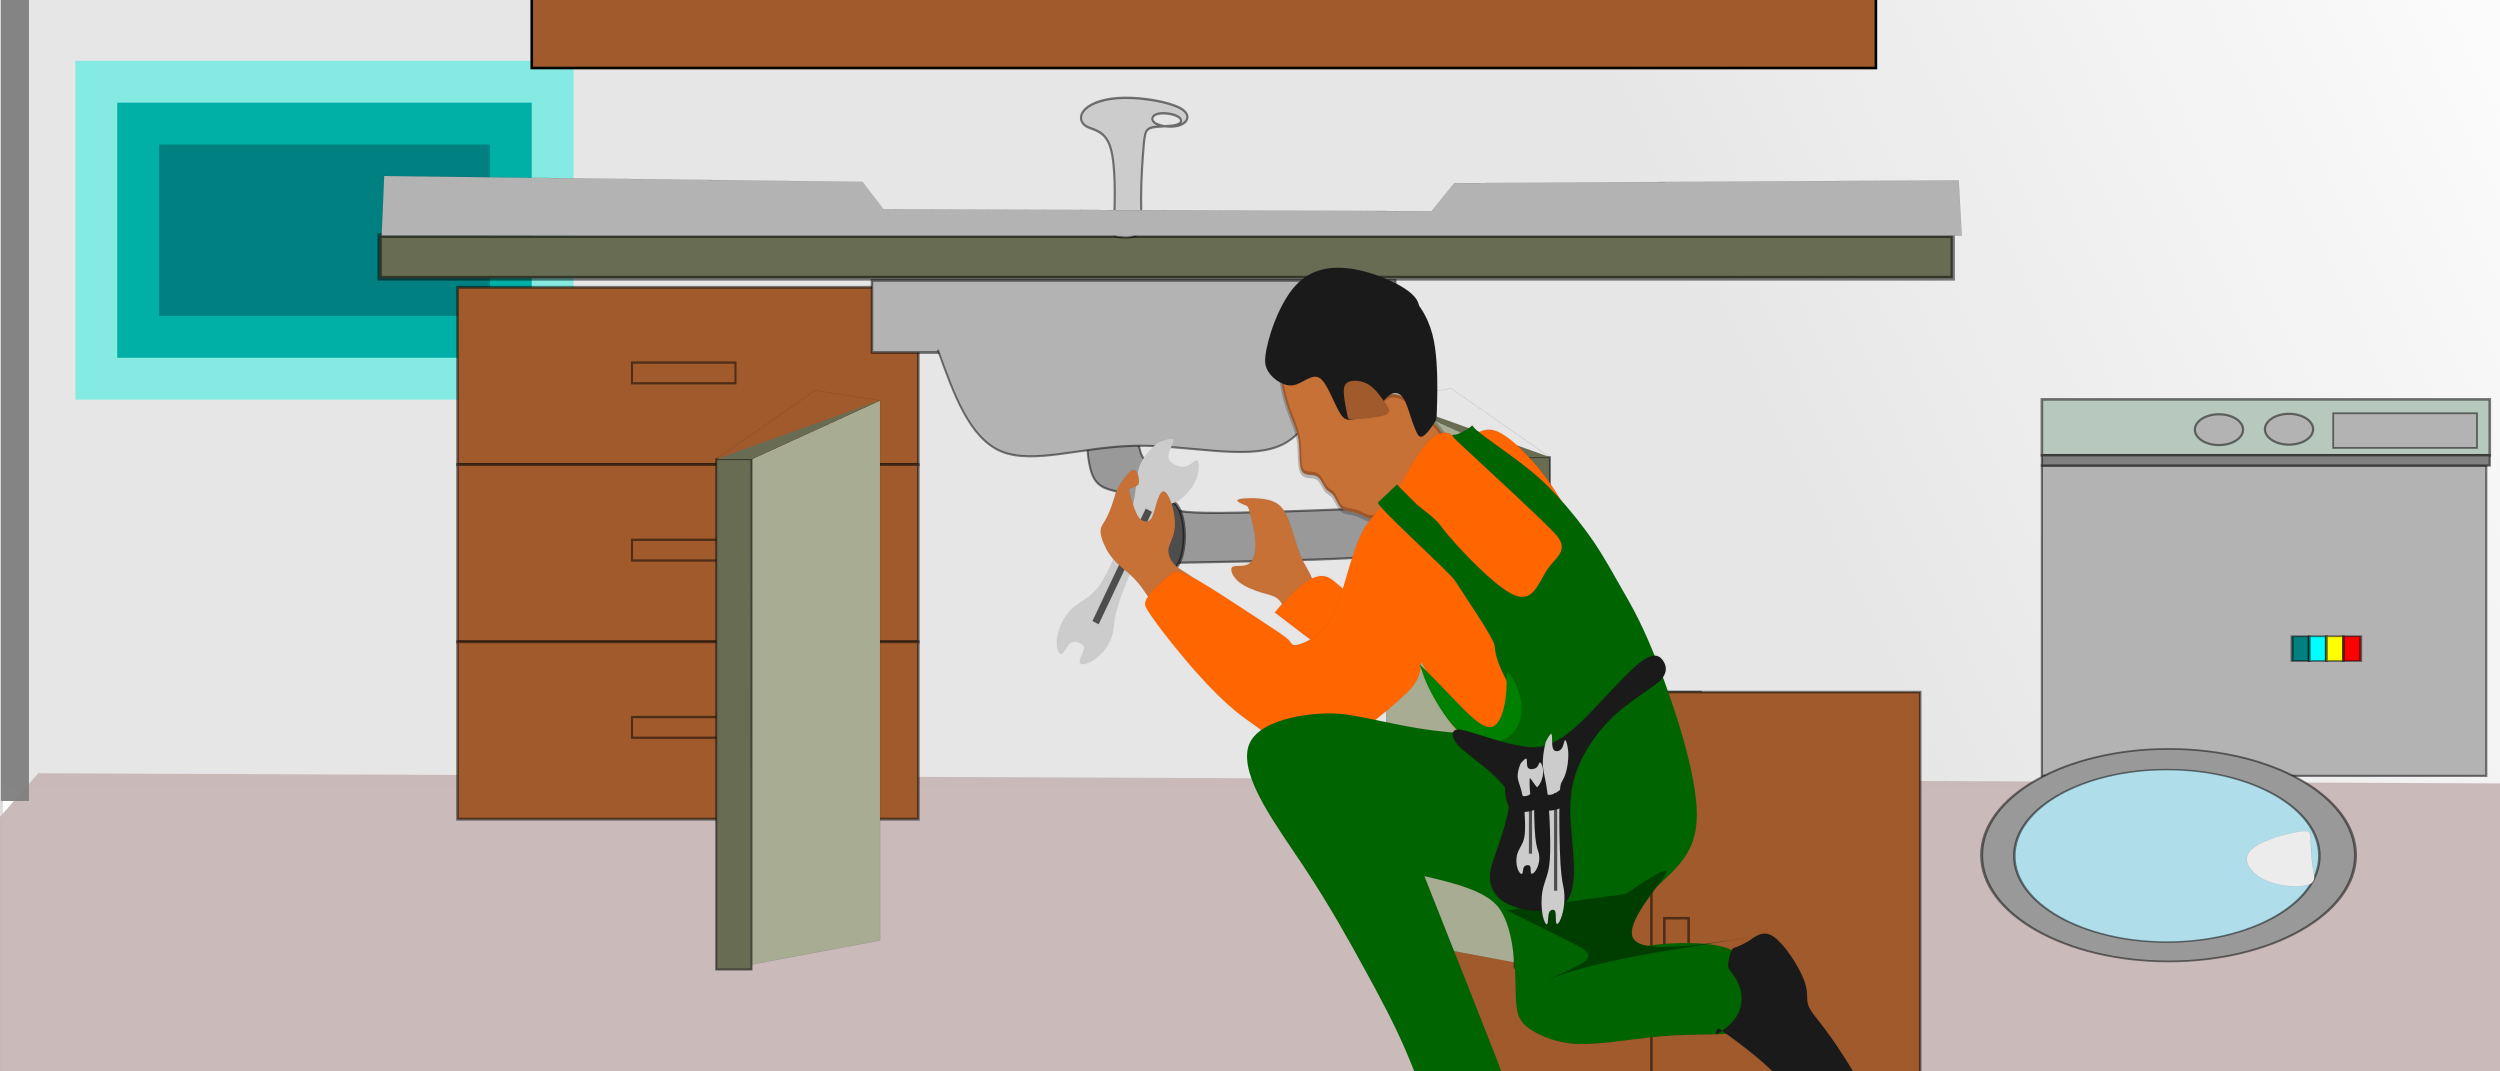 <?xml version="1.0" encoding="UTF-8" standalone="no"?>
<!-- Created with Inkscape (http://www.inkscape.org/) -->

<svg
   width="350"
   height="150"
   viewBox="0 0 92.604 39.688"
   version="1.1"
   id="SVGRoot"
   sodipodi:docname="plomberie_pf.svg"
   inkscape:version="1.1 (c68e22c387, 2021-05-23)"
   inkscape:export-filename="C:\Users\Elvis Caleb\Desktop\image_service  jamoh\plomberie_pf.png"
   inkscape:export-xdpi="96"
   inkscape:export-ydpi="96"
   xmlns:inkscape="http://www.inkscape.org/namespaces/inkscape"
   xmlns:sodipodi="http://sodipodi.sourceforge.net/DTD/sodipodi-0.dtd"
   xmlns:xlink="http://www.w3.org/1999/xlink"
   xmlns="http://www.w3.org/2000/svg"
   xmlns:svg="http://www.w3.org/2000/svg">
  <sodipodi:namedview
     id="namedview41703"
     pagecolor="#ffffff"
     bordercolor="#666666"
     borderopacity="1"
     inkscape:pageshadow="0"
     inkscape:pageopacity="1.0"
     inkscape:pagecheckerboard="0"
     inkscape:document-units="mm"
     showgrid="false"
     inkscape:zoom="1.0235437"
     inkscape:cx="-29.309937"
     inkscape:cy="34.683426"
     inkscape:window-width="1920"
     inkscape:window-height="1001"
     inkscape:window-x="-9"
     inkscape:window-y="-9"
     inkscape:window-maximized="1"
     inkscape:current-layer="layer1"
     units="px" />
  <defs
     id="defs41698">
    <linearGradient
       inkscape:collect="always"
       id="linearGradient4347">
      <stop
         style="stop-color:#e6e6e6;stop-opacity:1;"
         offset="0"
         id="stop4343" />
      <stop
         style="stop-color:#e6e6e6;stop-opacity:0;"
         offset="1"
         id="stop4345" />
    </linearGradient>
    <inkscape:path-effect
       effect="bspline"
       id="path-effect5681"
       is_visible="true"
       lpeversion="1"
       weight="33.333"
       steps="2"
       helper_size="0"
       apply_no_weight="true"
       apply_with_weight="true"
       only_selected="false" />
    <inkscape:path-effect
       effect="bspline"
       id="path-effect3833"
       is_visible="true"
       lpeversion="1"
       weight="33.333"
       steps="2"
       helper_size="0"
       apply_no_weight="true"
       apply_with_weight="true"
       only_selected="false" />
    <inkscape:path-effect
       effect="bspline"
       id="path-effect3763"
       is_visible="true"
       lpeversion="1"
       weight="33.333"
       steps="2"
       helper_size="0"
       apply_no_weight="true"
       apply_with_weight="true"
       only_selected="false" />
    <inkscape:path-effect
       effect="bspline"
       id="path-effect3475"
       is_visible="true"
       lpeversion="1"
       weight="33.333"
       steps="2"
       helper_size="0"
       apply_no_weight="true"
       apply_with_weight="true"
       only_selected="false" />
    <inkscape:path-effect
       effect="bspline"
       id="path-effect3405"
       is_visible="true"
       lpeversion="1"
       weight="33.333"
       steps="2"
       helper_size="0"
       apply_no_weight="true"
       apply_with_weight="true"
       only_selected="false" />
    <inkscape:path-effect
       effect="bspline"
       id="path-effect2945"
       is_visible="true"
       lpeversion="1"
       weight="33.333"
       steps="2"
       helper_size="0"
       apply_no_weight="true"
       apply_with_weight="true"
       only_selected="false" />
    <inkscape:path-effect
       effect="bspline"
       id="path-effect2574"
       is_visible="true"
       lpeversion="1"
       weight="33.333"
       steps="2"
       helper_size="0"
       apply_no_weight="true"
       apply_with_weight="true"
       only_selected="false" />
    <inkscape:path-effect
       effect="bspline"
       id="path-effect2322"
       is_visible="true"
       lpeversion="1"
       weight="33.333"
       steps="2"
       helper_size="0"
       apply_no_weight="true"
       apply_with_weight="true"
       only_selected="false" />
    <inkscape:path-effect
       effect="bspline"
       id="path-effect2185"
       is_visible="true"
       lpeversion="1"
       weight="33.333"
       steps="2"
       helper_size="0"
       apply_no_weight="true"
       apply_with_weight="true"
       only_selected="false" />
    <inkscape:path-effect
       effect="bspline"
       id="path-effect1007"
       is_visible="true"
       lpeversion="1"
       weight="33.333"
       steps="2"
       helper_size="0"
       apply_no_weight="true"
       apply_with_weight="true"
       only_selected="false" />
    <inkscape:path-effect
       effect="bspline"
       id="path-effect866"
       is_visible="true"
       lpeversion="1"
       weight="33.333"
       steps="2"
       helper_size="0"
       apply_no_weight="true"
       apply_with_weight="true"
       only_selected="false" />
    <inkscape:path-effect
       effect="bspline"
       id="path-effect334"
       is_visible="true"
       lpeversion="1"
       weight="33.333"
       steps="2"
       helper_size="0"
       apply_no_weight="true"
       apply_with_weight="true"
       only_selected="false" />
    <inkscape:path-effect
       effect="bspline"
       id="path-effect315"
       is_visible="true"
       lpeversion="1"
       weight="33.333"
       steps="2"
       helper_size="0"
       apply_no_weight="true"
       apply_with_weight="true"
       only_selected="false" />
    <inkscape:path-effect
       effect="bspline"
       id="path-effect207"
       is_visible="true"
       lpeversion="1"
       weight="33.333"
       steps="2"
       helper_size="0"
       apply_no_weight="true"
       apply_with_weight="true"
       only_selected="false" />
    <inkscape:path-effect
       effect="bspline"
       id="path-effect170"
       is_visible="true"
       lpeversion="1"
       weight="33.333"
       steps="2"
       helper_size="0"
       apply_no_weight="true"
       apply_with_weight="true"
       only_selected="false" />
    <inkscape:path-effect
       effect="bspline"
       id="path-effect166"
       is_visible="true"
       lpeversion="1"
       weight="33.333"
       steps="2"
       helper_size="0"
       apply_no_weight="true"
       apply_with_weight="true"
       only_selected="false" />
    <inkscape:path-effect
       effect="bspline"
       id="path-effect342"
       is_visible="true"
       lpeversion="1"
       weight="33.333"
       steps="2"
       helper_size="0"
       apply_no_weight="true"
       apply_with_weight="true"
       only_selected="false" />
    <inkscape:path-effect
       effect="bspline"
       id="path-effect217"
       is_visible="true"
       lpeversion="1"
       weight="33.333"
       steps="2"
       helper_size="0"
       apply_no_weight="true"
       apply_with_weight="true"
       only_selected="false" />
    <inkscape:path-effect
       effect="bspline"
       id="path-effect213"
       is_visible="true"
       lpeversion="1"
       weight="33.333"
       steps="2"
       helper_size="0"
       apply_no_weight="true"
       apply_with_weight="true"
       only_selected="false" />
    <inkscape:path-effect
       effect="bspline"
       id="path-effect209"
       is_visible="true"
       lpeversion="1"
       weight="33.333"
       steps="2"
       helper_size="0"
       apply_no_weight="true"
       apply_with_weight="true"
       only_selected="false" />
    <inkscape:path-effect
       effect="bspline"
       id="path-effect42978"
       is_visible="true"
       lpeversion="1"
       weight="33.333"
       steps="2"
       helper_size="0"
       apply_no_weight="true"
       apply_with_weight="true"
       only_selected="false" />
    <inkscape:path-effect
       effect="bspline"
       id="path-effect2990"
       is_visible="true"
       lpeversion="1"
       weight="33.333"
       steps="2"
       helper_size="0"
       apply_no_weight="true"
       apply_with_weight="true"
       only_selected="false" />
    <inkscape:path-effect
       effect="bspline"
       id="path-effect3658"
       is_visible="true"
       lpeversion="1"
       weight="33.333"
       steps="2"
       helper_size="0"
       apply_no_weight="true"
       apply_with_weight="true"
       only_selected="false" />
    <inkscape:path-effect
       effect="bspline"
       id="path-effect3662"
       is_visible="true"
       lpeversion="1"
       weight="33.333"
       steps="2"
       helper_size="0"
       apply_no_weight="true"
       apply_with_weight="true"
       only_selected="false" />
    <inkscape:path-effect
       effect="bspline"
       id="path-effect4040"
       is_visible="true"
       lpeversion="1"
       weight="33.333"
       steps="2"
       helper_size="0"
       apply_no_weight="true"
       apply_with_weight="true"
       only_selected="false" />
    <inkscape:path-effect
       effect="bspline"
       id="path-effect4044"
       is_visible="true"
       lpeversion="1"
       weight="33.333"
       steps="2"
       helper_size="0"
       apply_no_weight="true"
       apply_with_weight="true"
       only_selected="false" />
    <inkscape:path-effect
       effect="bspline"
       id="path-effect4048"
       is_visible="true"
       lpeversion="1"
       weight="33.333"
       steps="2"
       helper_size="0"
       apply_no_weight="true"
       apply_with_weight="true"
       only_selected="false" />
    <inkscape:path-effect
       effect="bspline"
       id="path-effect5201"
       is_visible="true"
       lpeversion="1"
       weight="33.333"
       steps="2"
       helper_size="0"
       apply_no_weight="true"
       apply_with_weight="true"
       only_selected="false" />
    <inkscape:path-effect
       effect="bspline"
       id="path-effect4160"
       is_visible="true"
       lpeversion="1"
       weight="33.333"
       steps="2"
       helper_size="0"
       apply_no_weight="true"
       apply_with_weight="true"
       only_selected="false" />
    <inkscape:path-effect
       effect="bspline"
       id="path-effect4830"
       is_visible="true"
       lpeversion="1"
       weight="33.333"
       steps="2"
       helper_size="0"
       apply_no_weight="true"
       apply_with_weight="true"
       only_selected="false" />
    <inkscape:path-effect
       effect="bspline"
       id="path-effect4608"
       is_visible="true"
       lpeversion="1"
       weight="33.333"
       steps="2"
       helper_size="0"
       apply_no_weight="true"
       apply_with_weight="true"
       only_selected="false" />
    <inkscape:path-effect
       effect="bspline"
       id="path-effect40467"
       is_visible="true"
       lpeversion="1"
       weight="33.333"
       steps="2"
       helper_size="0"
       apply_no_weight="true"
       apply_with_weight="true"
       only_selected="false" />
    <inkscape:path-effect
       effect="bspline"
       id="path-effect35139"
       is_visible="true"
       lpeversion="1"
       weight="33.333"
       steps="2"
       helper_size="0"
       apply_no_weight="true"
       apply_with_weight="true"
       only_selected="false" />
    <inkscape:path-effect
       effect="bspline"
       id="path-effect35510"
       is_visible="true"
       lpeversion="1"
       weight="33.333"
       steps="2"
       helper_size="0"
       apply_no_weight="true"
       apply_with_weight="true"
       only_selected="false" />
    <inkscape:path-effect
       effect="bspline"
       id="path-effect35580"
       is_visible="true"
       lpeversion="1"
       weight="33.333"
       steps="2"
       helper_size="0"
       apply_no_weight="true"
       apply_with_weight="true"
       only_selected="false" />
    <inkscape:path-effect
       effect="bspline"
       id="path-effect23125"
       is_visible="true"
       lpeversion="1"
       weight="33.333"
       steps="2"
       helper_size="0"
       apply_no_weight="true"
       apply_with_weight="true"
       only_selected="false" />
    <inkscape:path-effect
       effect="bspline"
       id="path-effect23294"
       is_visible="true"
       lpeversion="1"
       weight="33.333"
       steps="2"
       helper_size="0"
       apply_no_weight="true"
       apply_with_weight="true"
       only_selected="false" />
    <inkscape:path-effect
       effect="bspline"
       id="path-effect23372"
       is_visible="true"
       lpeversion="1"
       weight="33.333"
       steps="2"
       helper_size="0"
       apply_no_weight="true"
       apply_with_weight="true"
       only_selected="false" />
    <inkscape:path-effect
       effect="bspline"
       id="path-effect11273"
       is_visible="true"
       lpeversion="1"
       weight="33.333"
       steps="2"
       helper_size="0"
       apply_no_weight="true"
       apply_with_weight="true"
       only_selected="false" />
    <inkscape:path-effect
       effect="bspline"
       id="path-effect7656"
       is_visible="true"
       lpeversion="1"
       weight="33.333"
       steps="2"
       helper_size="0"
       apply_no_weight="true"
       apply_with_weight="true"
       only_selected="false" />
    <inkscape:path-effect
       effect="bspline"
       id="path-effect19975"
       is_visible="true"
       lpeversion="1"
       weight="33.333"
       steps="2"
       helper_size="0"
       apply_no_weight="true"
       apply_with_weight="true"
       only_selected="false" />
    <inkscape:path-effect
       effect="bspline"
       id="path-effect31132"
       is_visible="true"
       lpeversion="1"
       weight="33.333"
       steps="2"
       helper_size="0"
       apply_no_weight="true"
       apply_with_weight="true"
       only_selected="false" />
    <inkscape:path-effect
       effect="bspline"
       id="path-effect33393"
       is_visible="true"
       lpeversion="1"
       weight="33.333"
       steps="2"
       helper_size="0"
       apply_no_weight="true"
       apply_with_weight="true"
       only_selected="false" />
    <inkscape:path-effect
       effect="bspline"
       id="path-effect34672"
       is_visible="true"
       lpeversion="1"
       weight="33.333"
       steps="2"
       helper_size="0"
       apply_no_weight="true"
       apply_with_weight="true"
       only_selected="false" />
    <inkscape:path-effect
       effect="bspline"
       id="path-effect34676"
       is_visible="true"
       lpeversion="1"
       weight="33.333"
       steps="2"
       helper_size="0"
       apply_no_weight="true"
       apply_with_weight="true"
       only_selected="false" />
    <inkscape:path-effect
       effect="bspline"
       id="path-effect32481"
       is_visible="true"
       lpeversion="1"
       weight="33.333"
       steps="2"
       helper_size="0"
       apply_no_weight="true"
       apply_with_weight="true"
       only_selected="false" />
    <inkscape:path-effect
       effect="bspline"
       id="path-effect39255"
       is_visible="true"
       lpeversion="1"
       weight="33.333"
       steps="2"
       helper_size="0"
       apply_no_weight="true"
       apply_with_weight="true"
       only_selected="false" />
    <inkscape:path-effect
       effect="bspline"
       id="path-effect39180"
       is_visible="true"
       lpeversion="1"
       weight="33.333"
       steps="2"
       helper_size="0"
       apply_no_weight="true"
       apply_with_weight="true"
       only_selected="false" />
    <inkscape:path-effect
       effect="bspline"
       id="path-effect39923"
       is_visible="true"
       lpeversion="1"
       weight="33.333"
       steps="2"
       helper_size="0"
       apply_no_weight="true"
       apply_with_weight="true"
       only_selected="false" />
    <inkscape:path-effect
       effect="bspline"
       id="path-effect40230"
       is_visible="true"
       lpeversion="1"
       weight="33.333"
       steps="2"
       helper_size="0"
       apply_no_weight="true"
       apply_with_weight="true"
       only_selected="false" />
    <inkscape:path-effect
       effect="bspline"
       id="path-effect40031"
       is_visible="true"
       lpeversion="1"
       weight="33.333"
       steps="2"
       helper_size="0"
       apply_no_weight="true"
       apply_with_weight="true"
       only_selected="false" />
    <inkscape:path-effect
       effect="bspline"
       id="path-effect1461"
       is_visible="true"
       lpeversion="1"
       weight="33.333"
       steps="2"
       helper_size="0"
       apply_no_weight="true"
       apply_with_weight="true"
       only_selected="false" />
    <linearGradient
       inkscape:collect="always"
       xlink:href="#linearGradient4347"
       id="linearGradient4349"
       x1="65.525"
       y1="12.552"
       x2="93.618"
       y2="-2.207"
       gradientUnits="userSpaceOnUse"
       gradientTransform="matrix(1.156,0,0,1.283,-13.668,-5.793)" />
  </defs>
  <g
     inkscape:label="Calque 1"
     inkscape:groupmode="layer"
     id="layer1">
    <rect
       style="fill:url(#linearGradient4349);fill-opacity:1;stroke-width:1.321;stroke-linecap:round;stroke-linejoin:round;stroke-miterlimit:4.6"
       id="rect3465"
       width="108.47"
       height="37.727"
       x="-13.888"
       y="-8.625" />
    <rect
       style="fill:#008080;fill-rule:evenodd;stroke:#00f2dc;stroke-width:3.103;stroke-miterlimit:4;stroke-dasharray:none;stroke-opacity:0.423"
       id="rect45668"
       width="15.354"
       height="9.449"
       x="4.342"
       y="3.803" />
    <rect
       style="fill:#e3dbdb;fill-opacity:0.955;stroke-width:1.4;stroke-linecap:round;stroke-linejoin:round;stroke-miterlimit:4.6"
       id="rect4101"
       width="18.943"
       height="55.582"
       x="-18.834"
       y="-9.035" />
    <path
       style="fill:#c8b7b7;fill-opacity:0.955;stroke:#000000;stroke-width:0.058px;stroke-linecap:butt;stroke-linejoin:miter;stroke-opacity:0"
       d="m -14.325,46.547 c 0,0 15.744,-17.904 15.744,-17.904 0,0 111.068,0.458 111.068,0.458 0,0 -17.396,18.021 -17.396,18.021 0,0 -109.416,-0.576 -109.416,-0.576 z"
       id="path42976"
       sodipodi:nodetypes="ccccc"
       inkscape:original-d="M -14.325069,46.547085 1.4185299,28.643521 112.48667,29.101583 95.090849,47.123067 Z"
       inkscape:path-effect="#path-effect42978" />
    <g
       id="g1334"
       transform="matrix(1.156,0,0,1.283,-12.823,-6.318)">
      <rect
         style="fill:#676c53;fill-rule:evenodd;stroke:#000000;stroke-width:0.139;stroke-opacity:0.5"
         id="rect2217"
         width="50.407"
         height="1.231"
         x="23.256"
         y="11.726" />
      <g
         id="g2395"
         transform="matrix(0.009,0,0,0.009,71.725,-262.073)"
         style="fill:#a05a2c">
        <rect
           style="fill:#a05a2c;fill-rule:evenodd;stroke:#000000;stroke-width:9.265;stroke-opacity:0.5"
           id="rect2219"
           width="1640.727"
           height="568.982"
           x="-5108.027"
           y="30588.074" />
        <rect
           style="fill:#a05a2c;fill-rule:evenodd;stroke:#000000;stroke-width:7.386;stroke-opacity:0.5"
           id="rect2221"
           width="368.362"
           height="66.399"
           x="-4486.857"
           y="30829.504" />
      </g>
      <g
         id="g2395-3"
         transform="matrix(0.009,0,0,0.009,71.725,-256.956)"
         style="fill:#a05a2c">
        <rect
           style="fill:#a05a2c;fill-rule:evenodd;stroke:#000000;stroke-width:9.265;stroke-opacity:0.5"
           id="rect2219-8"
           width="1640.727"
           height="568.982"
           x="-5108.027"
           y="30588.074" />
        <rect
           style="fill:#a05a2c;fill-rule:evenodd;stroke:#000000;stroke-width:7.386;stroke-opacity:0.5"
           id="rect2221-7"
           width="368.362"
           height="66.399"
           x="-4486.857"
           y="30829.504" />
      </g>
      <g
         id="g2395-31"
         transform="matrix(0.009,0,0,0.009,71.725,-251.839)"
         style="fill:#a05a2c">
        <rect
           style="fill:#a05a2c;fill-rule:evenodd;stroke:#000000;stroke-width:9.265;stroke-opacity:0.5"
           id="rect2219-87"
           width="1640.727"
           height="568.982"
           x="-5108.027"
           y="30588.074" />
        <rect
           style="fill:#a05a2c;fill-rule:evenodd;stroke:#000000;stroke-width:7.386;stroke-opacity:0.5"
           id="rect2221-79"
           width="368.362"
           height="66.399"
           x="-4486.857"
           y="30829.504" />
      </g>
      <g
         id="g2701"
         transform="matrix(0.009,0,0,0.008,81.887,-219.473)"
         style="fill:#a05a2c">
        <rect
           style="fill:#a05a2c;fill-rule:evenodd;stroke:#000000;stroke-width:9.265;stroke-opacity:0.5"
           id="rect2579"
           width="957"
           height="2019.257"
           x="-2768.903"
           y="30547.242" />
        <rect
           style="fill:#a05a2c;fill-rule:evenodd;stroke:#000000;stroke-width:9.265;stroke-opacity:0.5"
           id="rect2581"
           width="86.311"
           height="302.368"
           x="-1944.323"
           y="31363.439"
           inkscape:transform-center-x="-180.67865"
           inkscape:transform-center-y="-94.316233" />
      </g>
      <g
         id="g2701-4"
         transform="matrix(-0.009,0,0,0.008,47.701,-219.473)"
         style="fill:#a05a2c">
        <rect
           style="fill:#a05a2c;fill-rule:evenodd;stroke:#000000;stroke-width:9.265;stroke-opacity:0.5"
           id="rect2579-0"
           width="957"
           height="2019.257"
           x="-2768.903"
           y="30547.242" />
        <rect
           style="fill:#a05a2c;fill-rule:evenodd;stroke:#000000;stroke-width:9.265;stroke-opacity:0.5"
           id="rect2581-0"
           width="86.311"
           height="302.368"
           x="-1944.323"
           y="31363.439"
           inkscape:transform-center-x="-180.67865"
           inkscape:transform-center-y="-94.316233" />
      </g>
      <g
         id="g3990"
         transform="matrix(0.009,0,0,0.008,50.145,-223.767)">
        <path
           style="fill:#a7ac93;stroke:#000000;stroke-width:0.265px;stroke-linecap:butt;stroke-linejoin:miter;stroke-opacity:1"
           d="m 595.922,30024.681 c 0,0 458.591,212.723 458.591,212.723 0,0 1.437,1823.226 1.437,1823.226 0,0 -460.028,-87.234 -460.028,-87.234 0,0 0,-1948.715 0,-1948.715 z"
           id="path2988"
           inkscape:path-effect="#path-effect2990"
           inkscape:original-d="m 595.92175,30024.681 458.59065,212.723 1.437,1823.226 -460.02765,-87.234 z" />
        <rect
           style="fill:#676c53;fill-rule:evenodd;stroke:#000000;stroke-width:7.096;stroke-opacity:0.5"
           id="rect3347"
           width="125.649"
           height="1841.935"
           x="1053.428"
           y="30236.322" />
        <path
           style="fill:none;stroke:#000000;stroke-width:0.265px;stroke-linecap:butt;stroke-linejoin:miter;stroke-opacity:1"
           d="m 595.922,30024.68 c 0,0 231.398,-36.539 231.398,-36.539 0,0 351.757,248.181 351.757,248.181"
           id="path3656"
           inkscape:path-effect="#path-effect3658"
           inkscape:original-d="m 595.92175,30024.68 231.39816,-36.539 351.75719,248.181" />
        <path
           style="fill:#676c53;stroke:#000000;stroke-width:0.265px;stroke-linecap:butt;stroke-linejoin:miter;stroke-opacity:1"
           d="m 1179.077,30236.323 c 0,0 -125.649,0 -125.649,0 0,0 -457.506,-211.643 -457.506,-211.643"
           id="path3660"
           inkscape:path-effect="#path-effect3662"
           inkscape:original-d="m 1179.0771,30236.323 h -125.649 L 595.92175,30024.68" />
      </g>
      <g
         id="g3990-1"
         transform="matrix(-0.009,0,0,0.008,44.654,-223.71)">
        <path
           style="fill:#a7ac93;stroke:#000000;stroke-width:0.265px;stroke-linecap:butt;stroke-linejoin:miter;stroke-opacity:1"
           d="m 595.922,30024.681 c 0,0 458.591,212.723 458.591,212.723 0,0 1.437,1823.226 1.437,1823.226 0,0 -460.028,-87.234 -460.028,-87.234 0,0 0,-1948.715 0,-1948.715 z"
           id="path2988-9"
           inkscape:path-effect="#path-effect4040"
           inkscape:original-d="m 595.92175,30024.681 458.59065,212.723 1.437,1823.226 -460.02765,-87.234 z" />
        <rect
           style="fill:#676c53;fill-rule:evenodd;stroke:#000000;stroke-width:7.096;stroke-opacity:0.5"
           id="rect3347-1"
           width="125.649"
           height="1841.935"
           x="1053.428"
           y="30236.322" />
        <path
           style="fill:none;stroke:#000000;stroke-width:0.265px;stroke-linecap:butt;stroke-linejoin:miter;stroke-opacity:1"
           d="m 595.922,30024.68 c 0,0 231.398,-36.539 231.398,-36.539 0,0 351.757,248.181 351.757,248.181"
           id="path3656-7"
           inkscape:path-effect="#path-effect4044"
           inkscape:original-d="m 595.92175,30024.68 231.39816,-36.539 351.75719,248.181" />
        <path
           style="fill:#676c53;stroke:#000000;stroke-width:0.265px;stroke-linecap:butt;stroke-linejoin:miter;stroke-opacity:1"
           d="m 1179.077,30236.323 c 0,0 -125.649,0 -125.649,0 0,0 -457.506,-211.643 -457.506,-211.643"
           id="path3660-3"
           inkscape:path-effect="#path-effect4048"
           inkscape:original-d="m 1179.0771,30236.323 h -125.649 L 595.92175,30024.68" />
      </g>
      <path
         style="fill:#cccccc;fill-rule:evenodd;stroke:#000000;stroke-width:0.069;stroke-opacity:0.5"
         d="m 46.797,11.232 c 0.017,-0.512 0.052,-1.535 -0.121,-2.044 -0.174,-0.51 -0.556,-0.505 -0.766,-0.611 -0.21,-0.106 -0.248,-0.322 -0.046,-0.501 0.202,-0.179 0.644,-0.322 1.265,-0.328 0.621,-0.007 1.421,0.122 1.776,0.296 0.355,0.173 0.266,0.391 0.03,0.482 -0.236,0.091 -0.619,0.056 -0.797,-0.031 -0.178,-0.087 -0.15,-0.225 0.024,-0.276 0.174,-0.051 0.493,-0.015 0.655,0.062 0.161,0.077 0.165,0.195 -0.025,0.246 -0.19,0.051 -0.572,0.036 -0.778,0.077 -0.206,0.042 -0.235,0.14 -0.272,0.505 -0.037,0.364 -0.083,0.994 -0.085,1.496 -0.002,0.502 0.041,0.875 -0.098,1.044 -0.139,0.169 -0.458,0.133 -0.618,0.115 -0.16,-0.018 -0.16,-0.018 -0.142,-0.53 z"
         id="path5199"
         inkscape:path-effect="#path-effect5201"
         inkscape:original-d="m 46.779973,11.744024 c 0.03478,-1.0232 0.06956,-2.0464087 0.104331,-3.0696329 -0.382052,0.00413 -0.76409,0.00825 -1.146139,0.012363 -0.03795,-0.2159638 -0.0759,-0.4319119 -0.113849,-0.6478757 0.44184,-0.1424567 0.883663,-0.2849135 1.325491,-0.4273703 0.799837,0.1290768 1.599641,0.2581379 2.399457,0.3871989 -0.0894,0.2173515 -0.178795,0.4346714 -0.268196,0.652015 C 48.697905,8.61551 48.314756,8.58029 47.931596,8.5450857 c 0.02795,-0.1379863 0.0559,-0.2759883 0.08384,-0.4139667 0.319493,0.035898 0.638969,0.071796 0.95845,0.1076704 0.0033,0.1179992 0.0067,0.2359746 0.01,0.353958 -0.382607,-0.01554 -0.765201,-0.031096 -1.147806,-0.046629 -0.02906,0.098666 -0.05811,0.1973249 -0.08718,0.2959912 -0.04589,0.6299385 -0.09178,1.2598534 -0.137676,1.8897914 0.0424,0.373283 0.0848,0.746542 0.127189,1.119825 -0.319487,-0.0359 -0.638964,-0.0718 -0.958449,-0.107702 z" />
      <path
         style="fill:#b3b3b3;stroke:#000000;stroke-width:0.002px;stroke-linecap:butt;stroke-linejoin:miter;stroke-opacity:1"
         d="m 23.319,11.726 c 0,0 0.082,-1.721 0.082,-1.721 0,0 15.326,0.171 15.326,0.171 0,0 0.67,0.789 0.67,0.789 0,0 17.566,0.057 17.566,0.057 0,0 0.731,-0.81 0.731,-0.81 0,0 16.162,-0.081 16.162,-0.081 0,0 0.097,1.596 0.097,1.596 0,0 -50.634,-5e-6 -50.634,-5e-6 z"
         id="path4158"
         inkscape:path-effect="#path-effect4160"
         inkscape:original-d="m 23.319045,11.725984 0.08157,-1.721426 15.326117,0.170644 0.670117,0.788629 17.566139,0.05736 0.730915,-0.809539 16.161846,-0.08141 0.09718,1.595747 z" />
      <rect
         style="fill:#b3b3b3;fill-rule:evenodd;stroke:#000000;stroke-width:0.08;stroke-opacity:0.5"
         id="rect4713"
         width="16.768"
         height="2.083"
         x="39.033"
         y="13.019" />
      <path
         style="fill:#999999;fill-rule:evenodd;stroke:#000000;stroke-width:0.064;stroke-opacity:0.5"
         d="m 45.915,17.39 c 0.006,0.348 0.02,1.044 0.255,1.377 0.236,0.333 0.693,0.303 0.913,0.412 0.219,0.109 0.2,0.356 0.17,0.716 -0.029,0.36 -0.069,0.832 0.032,1.066 0.101,0.234 0.342,0.23 1.766,0.207 1.423,-0.023 4.029,-0.065 5.343,-0.132 1.314,-0.066 1.336,-0.156 1.344,-0.403 0.007,-0.247 -1.49e-4,-0.651 -0.076,-0.852 -0.076,-0.201 -0.221,-0.198 -1.403,-0.157 -1.182,0.042 -3.401,0.123 -4.523,0.107 -1.123,-0.015 -1.149,-0.127 -1.154,-0.385 -0.005,-0.258 0.012,-0.662 -0.161,-0.851 -0.172,-0.188 -0.534,-0.16 -0.694,-0.348 -0.16,-0.188 -0.12,-0.593 -0.389,-0.813 -0.27,-0.22 -0.849,-0.256 -1.139,-0.273 -0.29,-0.018 -0.29,-0.018 -0.283,0.33 z"
         id="path4828"
         inkscape:path-effect="#path-effect4830"
         inkscape:original-d="m 45.908549,17.042395 c 0.01306,0.695766 0.02611,1.391516 0.03916,2.087282 0.457993,-0.0299 0.915962,-0.05978 1.373941,-0.08968 -0.01949,0.247289 -0.03899,0.494562 -0.05848,0.741835 -0.03941,0.472099 -0.07881,0.944206 -0.118228,1.416297 0.24127,-0.0039 0.482531,-0.0078 0.723791,-0.01176 2.605704,-0.04231 5.2113,-0.08462 7.816946,-0.126932 0.02244,-0.09016 0.04489,-0.180334 0.06733,-0.270493 -0.0076,-0.403985 -0.01516,-0.80797 -0.02274,-1.211955 -0.14476,0.0023 -0.289515,0.0047 -0.434275,0.0071 -2.218827,0.08092 -4.437566,0.161853 -6.656352,0.242779 -0.02623,-0.111833 -0.05246,-0.223659 -0.0787,-0.335484 0.01655,-0.404387 0.03309,-0.808759 0.04964,-1.21313 -0.36148,0.02831 -0.722947,0.05663 -1.084423,0.08495 0.04068,-0.404773 0.08135,-0.809531 0.122017,-1.21432 -0.579884,-0.03547 -1.159749,-0.07096 -1.739626,-0.106448 z" />
      <path
         style="fill:#b3b3b3;fill-rule:evenodd;stroke:#000000;stroke-width:0.061;stroke-opacity:0.5"
         d="m 41.144,15.024 c 0.506,1.275 1.012,2.55 2.034,2.933 1.022,0.383 2.559,-0.126 4.25,-0.161 1.69,-0.034 3.533,0.406 4.624,0.016 1.091,-0.39 1.43,-1.611 1.768,-2.831"
         id="path4365-4"
         inkscape:path-effect="#path-effect4608"
         inkscape:original-d="m 41.144477,15.023731 c 0,0 1.012136,2.549794 1.518216,3.824722 1.53764,-0.509172 3.075189,-1.018312 4.612825,-1.527492 1.842743,0.44053 3.685376,0.88102 5.528113,1.321534 0.338841,-1.220628 0.67767,-2.441225 1.016503,-3.661845"
         sodipodi:nodetypes="ccccc" />
      <ellipse
         style="fill:#4d4d4d;fill-rule:evenodd;stroke:#000000;stroke-width:0.103;stroke-opacity:0.5"
         id="path5066"
         cx="20.396"
         cy="-48.6"
         rx="0.992"
         ry="0.443"
         transform="rotate(90)" />
    </g>
    <g
       id="g25100"
       transform="matrix(0.993,0,0,1.859,-62.532,-21.404)">
      <path
         style="fill:#cccccc;fill-opacity:1;fill-rule:evenodd;stroke:#000000;stroke-width:0.031;stroke-opacity:0.02"
         d="m 106.012,20.408 c -0.141,0.075 -0.424,0.224 -0.545,0.41 -0.121,0.186 -0.081,0.41 -0.238,0.761 -0.157,0.351 -0.51,0.829 -0.788,1.154 -0.278,0.325 -0.48,0.497 -0.746,0.622 -0.266,0.124 -0.594,0.201 -0.842,0.349 -0.248,0.148 -0.415,0.368 -0.452,0.542 -0.036,0.173 0.058,0.301 0.155,0.294 0.098,-0.006 0.199,-0.145 0.324,-0.204 0.125,-0.059 0.275,-0.037 0.382,-0.01 0.107,0.028 0.172,0.062 0.142,0.133 -0.03,0.071 -0.155,0.178 -0.155,0.236 -5.8e-4,0.058 0.123,0.065 0.294,0.03 0.171,-0.035 0.389,-0.112 0.569,-0.224 0.181,-0.111 0.324,-0.257 0.377,-0.398 0.053,-0.141 0.015,-0.276 0.283,-0.684 0.268,-0.408 0.841,-1.087 1.185,-1.44 0.344,-0.353 0.458,-0.379 0.593,-0.404 0.135,-0.025 0.29,-0.049 0.488,-0.132 0.198,-0.083 0.438,-0.226 0.556,-0.385 0.118,-0.159 0.113,-0.335 0.041,-0.364 -0.072,-0.029 -0.213,0.09 -0.424,0.118 -0.211,0.028 -0.494,-0.035 -0.602,-0.112 -0.108,-0.076 -0.041,-0.166 0.033,-0.252 0.074,-0.086 0.154,-0.169 0.073,-0.188 -0.081,-0.019 -0.322,0.027 -0.443,0.05 -0.121,0.023 -0.121,0.023 -0.262,0.097 z"
         id="path35092-6-90"
         inkscape:path-effect="#path-effect40467"
         inkscape:original-d="m 106.15353,20.333839 c -0.28265,0.149063 -0.5653,0.298126 -0.84795,0.447182 0.04,0.223676 0.0801,0.447344 0.12015,0.671006 -0.35331,0.477963 -0.7066,0.955901 -1.05991,1.433858 -0.20256,0.172217 -0.40512,0.344436 -0.60769,0.516662 -0.32859,0.07652 -0.65717,0.153041 -0.98576,0.229557 -0.16723,0.219876 -0.33446,0.439732 -0.50169,0.6596 0.0942,0.127056 0.18845,0.25411 0.28267,0.381158 0.10129,-0.139138 0.20257,-0.278263 0.30384,-0.417395 0.14958,0.02142 0.29915,0.04284 0.44872,0.06427 0.0648,0.03432 0.12956,0.06865 0.19433,0.102973 -0.12483,0.107371 -0.24966,0.214737 -0.37451,0.322114 0.12368,0.0077 0.24733,0.01538 0.371,0.02306 0.21788,-0.07734 0.43575,-0.154687 0.65363,-0.232032 0.14368,-0.145582 0.28736,-0.291174 0.43104,-0.436758 -0.0377,-0.135659 -0.0754,-0.271318 -0.11308,-0.406965 0.57355,-0.679395 1.14706,-1.358745 1.72059,-2.038115 0.11425,-0.02623 0.22849,-0.05245 0.34273,-0.07868 0.15546,-0.02365 0.31092,-0.04731 0.46637,-0.07097 0.24026,-0.142617 0.48051,-0.285214 0.72076,-0.427833 -0.005,-0.176018 -0.009,-0.352034 -0.0142,-0.528067 -0.14015,0.118543 -0.28029,0.237073 -0.42044,0.355615 -0.28266,-0.06303 -0.56532,-0.12605 -0.84797,-0.189085 0.0671,-0.08975 0.13425,-0.179497 0.20138,-0.269245 0.0801,-0.08289 0.16016,-0.165767 0.24025,-0.24865 -0.24144,0.04558 -0.48287,0.09117 -0.72431,0.136744 z" />
      <rect
         style="fill:#4d4d4d;fill-opacity:1;fill-rule:evenodd;stroke:#000000;stroke-width:0.062;stroke-opacity:0.02"
         id="rect40056-42"
         width="0.24"
         height="2.992"
         x="104.174"
         y="-7.963"
         transform="matrix(0.964,0.265,-0.664,0.748,0,0)" />
      <path
         style="fill:#c87137;fill-opacity:1;fill-rule:evenodd;stroke:#000000;stroke-width:0.032;stroke-opacity:0.02"
         d="m 105.132,21.368 c 0.055,0.112 0.164,0.336 0.31,0.447 0.146,0.111 0.366,0.107 0.463,0.042 0.097,-0.065 0.171,-0.261 0.247,-0.38 0.076,-0.119 0.165,-0.196 0.27,-0.165 0.105,0.031 0.228,0.172 0.301,0.323 0.073,0.151 0.104,0.326 0.054,0.467 -0.049,0.14 -0.198,0.267 -0.218,0.362 -0.02,0.095 0.074,0.231 0.298,0.335 0.224,0.104 0.804,0.248 0.789,0.338 -0.014,0.09 -0.748,0.659 -1.069,0.664 -0.321,0.005 -0.726,-0.367 -0.993,-0.564 -0.267,-0.197 -0.472,-0.284 -0.67,-0.373 -0.198,-0.088 -0.399,-0.184 -0.562,-0.313 -0.163,-0.129 -0.299,-0.303 -0.321,-0.415 -0.022,-0.112 0.068,-0.167 0.145,-0.233 0.077,-0.066 0.14,-0.142 0.198,-0.218 0.057,-0.076 0.108,-0.153 0.145,-0.222 0.037,-0.07 0.063,-0.137 0.168,-0.237 0.105,-0.1 0.331,-0.267 0.448,-0.32 0.117,-0.053 0.207,-0.029 0.26,0.029 0.053,0.058 0.089,0.18 0.047,0.224 -0.042,0.044 -0.223,0.074 -0.295,0.085 -0.071,0.012 -0.072,0.012 -0.017,0.124 z"
         id="path35137"
         inkscape:path-effect="#path-effect35139"
         inkscape:original-d="m 105.07745,21.256143 c 0.1091,0.223982 0.21823,0.447941 0.32734,0.671909 0.18258,-0.0026 0.40296,-0.0058 0.54775,-0.0079 0.049,-0.12846 0.12359,-0.323978 0.18538,-0.485962 0.0897,-0.07647 0.17939,-0.15294 0.2691,-0.229402 0.12033,0.137886 0.24339,0.278891 0.361,0.413653 0.0291,0.167522 0.0594,0.342818 0.0892,0.514231 -0.12814,0.109241 -0.27722,0.236333 -0.38441,0.327716 0.0676,0.09787 0.11453,0.266977 0.24225,0.350936 0.36722,0.09138 1.01387,-0.03329 1.10165,0.274146 -0.18323,0.142004 -0.91696,0.710702 -1.27063,0.984834 -0.28886,-0.264892 -0.6938,-0.636253 -1.03775,-0.951665 -0.17572,-0.111342 -0.39488,-0.166154 -0.59233,-0.249248 -0.19767,-0.09382 -0.39924,-0.189473 -0.59303,-0.281445 -0.13142,-0.166573 -0.26812,-0.339829 -0.40217,-0.509748 0.0901,-0.05498 0.18032,-0.10998 0.27046,-0.164961 0.0636,-0.0761 0.12722,-0.152182 0.19084,-0.228287 0.0506,-0.0759 0.10172,-0.152652 0.15173,-0.22771 0.0244,-0.06408 0.0503,-0.131891 0.0742,-0.194386 0.18581,-0.137319 0.41191,-0.304403 0.57799,-0.427144 0.0678,0.01753 0.15742,0.04069 0.23612,0.06103 0.0281,0.09625 0.0638,0.218382 0.0844,0.288762 -0.10455,0.01722 -0.28599,0.04707 -0.429,0.0706 z"
         sodipodi:nodetypes="aaaaaaaaaaaaaaaaaaaaaaa" />
      <path
         style="fill:#c87137;fill-opacity:1;fill-rule:evenodd;stroke:#000000;stroke-width:0.063;stroke-opacity:0.02"
         d="m 109.586,21.713 c 0.059,0.112 0.176,0.336 0.209,0.534 0.033,0.197 -0.018,0.367 -0.142,0.453 -0.123,0.086 -0.318,0.088 -0.471,0.09 -0.153,0.002 -0.265,0.003 -0.277,0.06 -0.013,0.057 0.074,0.168 0.285,0.26 0.211,0.092 0.548,0.163 0.814,0.207 0.266,0.044 0.461,0.06 0.602,0.115 0.141,0.055 0.227,0.148 0.299,0.232 0.072,0.084 0.13,0.158 0.35,0.08 0.221,-0.078 0.605,-0.308 0.684,-0.497 0.079,-0.189 -0.148,-0.337 -0.32,-0.513 -0.172,-0.177 -0.289,-0.382 -0.391,-0.56 -0.102,-0.177 -0.19,-0.327 -0.318,-0.448 -0.129,-0.121 -0.298,-0.213 -0.662,-0.255 -0.363,-0.043 -0.921,-0.036 -1.073,-0.006 -0.152,0.03 0.1,0.083 0.226,0.11 0.126,0.027 0.126,0.027 0.185,0.139 z"
         id="path35508"
         inkscape:path-effect="#path-effect35510"
         inkscape:original-d="m 109.52769,21.601308 c 0.11728,0.224296 0.23455,0.448597 0.35183,0.672881 -0.0513,0.169873 -0.10269,0.339721 -0.15403,0.509578 -0.19503,0.0023 -0.39004,0.0046 -0.58507,0.0069 -0.11144,0.0013 -0.22288,0.0026 -0.33432,0.0039 0.0865,0.111826 0.173,0.223638 0.2595,0.33546 0.33627,0.07127 0.67253,0.142523 1.0088,0.21379 0.19551,0.01651 0.39102,0.03301 0.58652,0.04952 0.086,0.09302 0.17203,0.18603 0.25804,0.279048 0.0577,0.07455 0.11533,0.149097 0.17299,0.223639 0.38422,-0.230212 0.76842,-0.460406 1.15263,-0.690601 -0.22678,-0.147781 -0.45354,-0.295551 -0.68032,-0.443333 -0.11679,-0.205497 -0.23358,-0.410989 -0.35037,-0.616486 -0.0875,-0.149418 -0.17494,-0.298839 -0.26241,-0.448257 -0.1696,-0.09203 -0.33919,-0.184069 -0.50878,-0.276102 -0.55721,0.0066 -1.11441,0.01313 -1.67161,0.01969 0.2522,0.05345 0.5044,0.106904 0.7566,0.160342 z" />
      <path
         style="fill:#ff6600;fill-opacity:1;fill-rule:evenodd;stroke:#000000;stroke-width:0.058;stroke-opacity:0.02"
         d="m 117.702,22.378 c -0.805,0.328 -2.415,0.983 -3.41,1.076 -0.995,0.092 -1.376,-0.379 -1.862,-0.453 -0.486,-0.074 -1.078,0.248 -1.373,0.409 -0.296,0.161 -0.296,0.161 -0.296,0.161 0,0 -0.238,0.146 -0.238,0.146 0.7,0.288 1.539,0.634 1.988,0.79 0.449,0.156 0.954,0.278 1.285,0.342 0.331,0.064 0.57,0.089 1.375,-0.304 0.805,-0.394 2.174,-1.207 2.944,-1.614 0.77,-0.407 0.942,-0.407 0.907,-0.486 -0.035,-0.079 -0.275,-0.237 -0.395,-0.315 -0.12,-0.079 -0.12,-0.079 -0.925,0.249 z"
         id="path35578"
         inkscape:path-effect="#path-effect35580"
         inkscape:original-d="m 118.50668,22.049977 c -1.60985,0.655568 -3.2197,1.311137 -4.82955,1.966715 -0.38057,-0.470936 -0.76111,-0.941841 -1.14169,-1.412789 -0.59153,0.32205 -1.18301,0.644073 -1.77454,0.966113 10e-6,0 0,0 0,0 l -0.23827,0.146448 c 0,0 1.53918,0.63408 2.09895,0.864682 0.33739,0.08144 0.84321,0.203512 1.26482,0.305259 0.2398,0.02576 0.47959,0.05149 0.71939,0.07724 1.3695,-0.813177 2.73894,-1.626353 4.10841,-2.43952 0.17121,-3.93e-4 0.3424,-9.17e-4 0.5136,-0.0013 -0.24038,-0.157603 -0.48075,-0.315201 -0.72112,-0.472804 z"
         sodipodi:nodetypes="cccccaccccccc" />
      <path
         style="fill:#c87137;fill-opacity:1;fill-rule:evenodd;stroke:#000000;stroke-width:0.134;stroke-miterlimit:4;stroke-dasharray:none;stroke-opacity:0.22"
         d="m 111.165,17.862 c -0.127,0.161 -0.381,0.484 -0.427,0.825 -0.046,0.34 0.116,0.698 0.282,0.959 0.166,0.262 0.337,0.427 0.395,0.645 0.058,0.218 0.004,0.489 0.112,0.601 0.108,0.112 0.377,0.066 0.546,0.107 0.17,0.042 0.24,0.171 0.335,0.241 0.096,0.07 0.217,0.08 0.313,0.15 0.096,0.07 0.166,0.2 0.307,0.26 0.141,0.06 0.352,0.05 0.558,0.088 0.205,0.038 0.404,0.123 0.599,0.105 0.195,-0.018 0.387,-0.14 0.505,-0.24 0.119,-0.1 0.16,-0.172 0.205,-0.231 0.044,-0.059 0.084,-0.091 0.147,-0.044 0.064,0.047 0.158,0.181 0.373,0.288 0.215,0.107 0.773,0.262 1.108,0.25 0.335,-0.012 1.292,-0.571 1.154,-0.856 -0.138,-0.285 -0.645,-0.719 -1.207,-1.063 -0.562,-0.344 -1.177,-0.597 -1.577,-0.58 -0.399,0.017 -0.616,0.357 -0.806,0.396 -0.189,0.039 -0.368,-0.196 -0.531,-0.223 -0.163,-0.027 -0.31,0.153 -0.434,0.101 -0.124,-0.052 -0.226,-0.335 -0.284,-0.622 -0.058,-0.287 -0.071,-0.577 -0.322,-0.798 -0.251,-0.22 -0.738,-0.371 -0.982,-0.447 -0.244,-0.075 -0.244,-0.075 -0.371,0.086 z"
         id="path23123"
         inkscape:path-effect="#path-effect23125"
         inkscape:original-d="m 111.29174,17.700214 c -0.25386,0.322955 -0.50773,0.645922 -0.76159,0.968889 0.16199,0.35761 0.32398,0.715208 0.48596,1.072811 0.17039,0.165605 0.34078,0.33121 0.51116,0.496815 -0.0541,0.270782 -0.10815,0.541559 -0.16223,0.812341 0.2691,-0.0464 0.53819,-0.09281 0.80728,-0.13921 0.0701,0.129711 0.1402,0.259439 0.2103,0.389162 0.12129,0.0101 0.24258,0.02021 0.36387,0.03031 0.0701,0.129717 0.14019,0.259439 0.21029,0.389162 0.2116,-0.0099 0.4232,-0.0198 0.6348,-0.0297 0.19874,0.08538 0.39748,0.170753 0.59621,0.256124 0.19165,-0.121674 0.3833,-0.243353 0.57494,-0.365038 0.0457,-0.07877 0.0704,-0.160795 0.13704,-0.236334 0.0392,-0.03217 0.0784,-0.06437 0.11751,-0.09658 0.0885,0.125416 0.18305,0.259583 0.26526,0.376225 0.32262,0.18736 0.85854,0.423046 1.33269,0.370939 0.24342,-0.142233 1.37323,-0.404861 1.43213,-0.836848 -0.50762,-0.43415 -1.01506,-0.868163 -1.52286,-1.302468 -0.61584,-0.253285 -1.23125,-0.506408 -1.84687,-0.759615 -0.46948,0.104591 -0.40009,0.627357 -0.60013,0.941035 -0.17852,-0.2351 -0.35705,-0.470205 -0.53558,-0.705304 -0.14701,0.180451 -0.29403,0.360903 -0.44104,0.541365 -0.10187,-0.28378 -0.20373,-0.567554 -0.3056,-0.851329 -0.0134,-0.290168 -0.0268,-0.580331 -0.0402,-0.870499 -0.48778,-0.150742 -0.97557,-0.3015 -1.46335,-0.452252 z"
         sodipodi:nodetypes="caaaaaaaaaaaaaaaaaaaaaaac" />
      <path
         style="fill:#1a1a1a;fill-opacity:1;fill-rule:evenodd;stroke:#000000;stroke-width:0.04;stroke-opacity:0.02"
         d="m 116.572,19.682 c 0.012,-0.184 0.037,-0.576 -0.014,-0.957 -0.051,-0.381 -0.163,-0.726 -0.584,-1.069 -0.421,-0.343 -1.122,-0.596 -1.433,-0.417 -0.311,0.179 -0.232,0.79 -0.326,1.2 -0.094,0.41 -0.59,0.8 -0.819,1.019 -0.229,0.219 -0.334,0.378 -0.164,0.412 0.17,0.033 0.614,-0.059 0.931,-0.177 0.317,-0.118 0.497,-0.254 0.673,-0.317 0.176,-0.063 0.402,-0.044 0.56,0.143 0.158,0.188 0.377,0.665 0.546,0.695 0.169,0.03 0.445,-0.201 0.532,-0.274 0.087,-0.073 0.087,-0.073 0.099,-0.257 z"
         id="path23292"
         inkscape:path-effect="#path-effect23294"
         inkscape:original-d="m 116.55979,19.866207 c 0.0238,-0.368277 0.12147,-0.755153 0.0729,-1.131982 -0.12632,-0.389644 0.0515,-0.828716 -0.37911,-1.169115 -0.70104,-0.252559 -1.40237,-0.505228 -2.10338,-0.757787 0.0787,0.610633 0.15749,1.221487 0.23618,1.832253 -0.17149,0.329649 -0.80552,0.544056 -1.11542,0.877436 -0.1047,0.159416 -0.20939,0.318826 -0.3141,0.478231 0.44418,-0.09258 0.88836,-0.185179 1.33254,-0.277769 0.22427,-0.09908 0.37007,-0.2797 0.5551,-0.419547 0.17163,-0.04614 0.39898,-0.0427 0.54167,0.04474 0.16639,0.362785 0.0147,1.010667 0.49916,1.088349 0.22483,-0.188273 0.55172,-0.357487 0.67447,-0.564814 z"
         sodipodi:nodetypes="aaaaaaaaaaaa" />
      <path
         style="fill:#1a1a1a;fill-opacity:1;fill-rule:evenodd;stroke:#000000;stroke-width:0.043;stroke-opacity:0.02"
         d="m 115.694,17.911 c 0.191,-0.155 0.395,-0.32 -0.069,-0.545 -0.464,-0.225 -1.603,-0.469 -2.431,-0.509 -0.827,-0.041 -1.568,0.071 -2.126,0.502 -0.558,0.431 -0.92,1.098 -0.902,1.365 0.018,0.267 0.64,0.499 1.033,0.467 0.392,-0.032 0.73,-0.262 1.034,-0.133 0.304,0.129 0.575,0.618 0.828,0.762 0.253,0.144 0.487,-0.056 0.627,-0.18 0.139,-0.124 0.183,-0.172 0.311,-0.291 0.128,-0.119 0.341,-0.307 0.553,-0.49 0.212,-0.183 0.423,-0.359 0.607,-0.511 0.185,-0.153 0.343,-0.282 0.534,-0.437 z"
         id="path23370"
         inkscape:path-effect="#path-effect23372"
         inkscape:original-d="m 115.66111,17.937655 c 0.22412,-0.181736 0.42741,-0.346632 0.67218,-0.54523 -1.17213,-0.250931 -2.31187,-0.494943 -3.21839,-0.689034 -0.7684,-0.02097 -1.48879,0.224797 -2.19454,0.331325 -0.9427,0.46669 -0.77231,1.422577 -1.00752,1.855803 0.17563,0.360831 0.89398,0.33297 1.34097,0.499455 0.33762,-0.230112 0.67524,-0.46023 1.01286,-0.690341 0.27087,0.488627 0.54175,0.977254 0.81263,1.465887 0.23461,-0.200397 0.46921,-0.400793 0.70381,-0.601195 0.0439,-0.04803 0.0878,-0.09605 0.13172,-0.144077 0.21272,-0.188987 0.42544,-0.377969 0.63816,-0.566957 0.21102,-0.176194 0.42065,-0.353402 0.63305,-0.528589 0.15836,-0.129014 0.31645,-0.2581 0.47507,-0.387047 z"
         sodipodi:nodetypes="aaaaaascsaaaa" />
      <path
         style="fill:#ff6600;fill-rule:evenodd;stroke:#000000;stroke-width:0.044;stroke-opacity:0.02"
         d="m 106.863,22.904 c 0.079,0.001 0.241,0.004 0.776,0.167 0.535,0.163 1.488,0.499 2.142,0.728 0.653,0.229 1.157,0.403 1.272,0.471 0.115,0.068 0.099,0.12 0.338,0.089 0.239,-0.032 0.743,-0.148 1.089,-0.397 0.346,-0.249 0.536,-0.623 0.722,-0.966 0.186,-0.343 0.383,-0.681 0.606,-0.901 0.223,-0.22 0.569,-0.412 0.808,-0.544 0.239,-0.132 0.414,-0.227 0.64,-0.423 0.226,-0.196 0.565,-0.549 0.881,-0.752 0.316,-0.203 0.605,-0.252 0.801,-0.237 0.195,0.015 0.296,0.095 0.455,0.112 0.158,0.017 0.415,-0.04 0.655,-0.102 0.24,-0.062 0.488,-0.135 0.954,0.009 0.466,0.145 1.198,0.532 1.791,0.985 0.593,0.453 1.181,1.062 1.43,1.524 0.248,0.462 0.177,0.797 0.214,1.094 0.037,0.297 0.223,0.624 0.25,0.955 0.028,0.33 -0.093,0.73 -0.192,0.897 -0.099,0.168 -0.207,0.166 -0.35,0.197 -0.143,0.03 -0.322,0.09 -0.564,0.145 -0.243,0.055 -0.571,0.108 -1.273,0.202 -0.702,0.095 -2.002,0.261 -2.686,0.032 -0.684,-0.229 -1.04,-0.751 -1.281,-1.088 -0.241,-0.336 -0.349,-0.412 -0.362,-0.376 -0.012,0.035 0.032,0.248 -0.339,0.486 -0.372,0.238 -2.055,0.988 -2.933,1.211 -0.878,0.223 -1.387,0.112 -1.793,-0.015 -0.406,-0.127 -0.717,-0.274 -0.984,-0.382 -0.267,-0.107 -0.52,-0.188 -0.893,-0.353 -0.373,-0.165 -0.857,-0.41 -1.489,-0.792 -0.632,-0.382 -1.757,-1.133 -1.852,-1.299 -0.095,-0.166 0.613,-0.472 0.851,-0.575 0.239,-0.103 0.239,-0.103 0.318,-0.102 z"
         id="path11271"
         inkscape:path-effect="#path-effect11273"
         inkscape:original-d="m 106.78388,22.902833 c 0.15842,0.0028 0.32065,0.0056 0.47599,0.0084 0.91399,0.322426 1.86779,0.658899 2.80059,0.987959 0.37343,0.130278 0.94164,0.116384 1.12292,0.387408 -0.016,0.05178 -0.0322,0.103918 -0.0482,0.155252 0.49492,-0.114653 0.99803,-0.231251 1.49563,-0.346617 0.40008,-0.27811 0.38452,-0.756909 0.57545,-1.132915 0.18035,-0.309045 0.37777,-0.647451 0.54332,-0.931342 0.24152,-0.226669 0.62606,-0.348619 0.93908,-0.522932 0.16545,-0.08972 0.35268,-0.161386 0.49634,-0.269161 0.29545,-0.307556 0.50599,-0.784099 0.97589,-1.016161 0.29046,-0.04983 0.57994,-0.09953 0.86987,-0.149348 0.10082,0.08024 0.20161,0.160459 0.30231,0.240603 0.23669,0.04756 0.47456,-0.09478 0.70561,-0.153946 0.24779,-0.07322 0.49557,-0.146434 0.74335,-0.219651 0.68458,0.362677 1.46665,0.65553 2.05375,1.088027 0.54851,0.567995 1.13687,1.177263 1.70467,1.765237 -0.0711,0.335043 -0.14242,0.670753 -0.21358,1.005867 0.0515,0.311215 0.33107,0.585727 0.4966,0.878578 -0.11058,0.36786 0.10489,0.868194 -0.33175,1.103594 -0.0978,-0.001 -0.20545,-0.0022 -0.30818,-0.0033 -0.18277,0.06119 -0.3563,0.136734 -0.54831,0.183564 -0.29843,0.04783 -0.6259,0.105491 -0.94098,0.15082 -1.08946,0.139048 -2.34072,0.6852 -3.36213,0.428985 -0.3958,-0.581515 -0.61917,-1.194408 -1.18763,-1.744749 -0.0464,-0.0323 -0.15448,-0.107584 -0.20064,-0.139721 0.0216,0.102826 0.0661,0.315146 0.0938,0.447249 -0.59324,0.742497 -2.26678,1.514275 -3.70175,1.650155 -0.50891,-0.110815 -1.01785,-0.221663 -1.52696,-0.332571 -0.30248,-0.143002 -0.61356,-0.290085 -0.90743,-0.429041 -0.23513,-0.09198 -0.49304,-0.156056 -0.73436,-0.232469 -0.52525,-0.212963 -0.98828,-0.49872 -1.48227,-0.748019 -0.80287,-0.467085 -1.89592,-1.266053 -2.27204,-1.517219 0.0548,-0.384702 0.84725,-0.494143 1.37103,-0.592499 z"
         sodipodi:nodetypes="aaaaaaaaaaaaaaaaaaaaaaaaaaaaaaaaaaa" />
      <path
         style="fill:#006400;fill-opacity:1;stroke:#000000;stroke-width:0.001;stroke-linecap:butt;stroke-linejoin:miter;stroke-miterlimit:4;stroke-dasharray:none;stroke-opacity:1"
         d="m 115.81,21.561 c -0.242,-0.131 -0.481,-0.26 -0.604,-0.326 -0.123,-0.066 -0.123,-0.066 -0.123,-0.066 -0.272,0.138 -0.59,0.298 -0.703,0.356 -0.113,0.057 2.64,1.372 2.869,1.559 0.229,0.187 0.65,0.531 0.867,0.709 0.217,0.177 0.599,0.508 0.612,0.589 0.013,0.081 0.038,0.244 0.303,0.541 0.265,0.297 0.863,0.806 0.482,1.019 -0.381,0.213 -1.597,0.227 -3.061,0.129 -1.464,-0.098 -2.754,-0.312 -3.63,-0.338 -0.876,-0.026 -3.068,0.093 -3.303,0.702 -0.235,0.609 1.085,1.537 2.079,2.339 0.994,0.802 1.709,1.494 2.297,2.068 0.588,0.575 1.067,1.05 1.5,1.585 0.433,0.535 0.925,1.276 1.284,1.483 0.359,0.207 1.033,0.215 1.548,0.186 0.515,-0.029 1.085,-0.105 1.199,-0.259 0.114,-0.153 -0.169,-0.588 -0.634,-1.231 -0.465,-0.642 -1.689,-2.29 -2.688,-3.636 1.055,0.132 2.289,0.286 2.775,0.628 0.486,0.342 0.594,0.995 0.623,1.416 0.029,0.421 -0.022,0.689 0.27,0.876 0.293,0.187 1.147,0.412 2.082,0.426 0.935,0.014 2.287,-0.134 3.505,-0.171 1.218,-0.037 2.446,0.019 3.105,-0.156 0.66,-0.175 0.493,-0.569 0.28,-0.83 -0.213,-0.261 -0.717,-0.638 -1.375,-0.758 -0.658,-0.12 -1.977,-0.118 -2.897,-0.043 -0.921,0.076 -1.837,0.276 -1.782,0.144 0.054,-0.132 1.154,-0.84 1.984,-1.269 0.831,-0.429 1.612,-0.718 1.594,-1.516 -0.018,-0.799 -0.832,-2.112 -1.422,-2.932 -0.59,-0.82 -1.003,-1.191 -1.357,-1.521 -0.353,-0.33 -0.667,-0.639 -1.061,-0.95 -0.394,-0.31 -0.916,-0.657 -1.357,-0.912 -0.441,-0.256 -0.859,-0.456 -1.409,-0.679 -0.55,-0.223 -1.274,-0.487 -1.557,-0.613 -0.283,-0.126 -0.173,-0.138 -0.257,-0.098 -0.084,0.04 -0.385,0.141 -0.56,0.161 -0.175,0.02 -0.298,-0.037 0.392,0.305 0.69,0.341 2.59,1.276 3.255,1.642 0.665,0.366 0.049,0.49 -0.268,0.762 -0.317,0.272 -0.507,0.6 -1.097,0.512 -0.59,-0.088 -1.722,-0.706 -2.26,-1.023 -0.538,-0.316 -0.56,-0.371 -0.725,-0.463 -0.165,-0.093 -0.47,-0.219 -0.775,-0.346 0,0 10e-6,-1.5e-5 10e-6,-1.5e-5 z"
         id="path2630-2"
         inkscape:path-effect="#path-effect7656"
         inkscape:original-d="m 115.80975,21.56099 c 0,0 -0.48146,-0.259505 -0.72726,-0.391986 v 0 c 0,0 -0.58979,0.298485 -0.81598,0.412954 l 2.75323,1.314775 c 0.50418,0.315733 0.87859,0.718044 1.31238,1.072568 l 0.3822,0.330855 c 0.0913,0.151979 -0.0164,0.335324 0.0749,0.486464 0.50611,0.431642 1.10362,0.941241 1.58562,1.352328 -1.24405,0.01456 -2.46016,0.02876 -4.09235,0.04781 -1.29627,-0.215122 -2.58595,-0.429162 -3.25031,-0.539435 -1.08857,0.05889 -3.27963,0.177508 -5.32629,0.288028 1.57656,1.108121 2.89669,2.03609 4.10272,2.883815 0.78138,0.7556 1.49675,1.447473 2.21929,2.146405 0.45303,0.450236 0.93177,0.926147 1.39015,1.381945 0.47313,0.570755 0.89931,1.355261 1.17119,1.765048 0.44537,0.155777 1.12003,0.05263 1.67671,0.01873 0.4745,-0.06378 1.04396,-0.140283 1.43621,-0.193049 -0.1647,-0.25388 -0.44693,-0.689087 -0.60313,-0.929568 -0.77461,-1.04386 -2.99702,-4.037934 -2.99702,-4.037934 0,0 2.28931,0.285817 3.16595,0.395113 0.75577,0.465237 0.20346,1.227217 0.30514,1.840918 -0.003,0.236363 -0.0949,0.496627 -0.13499,0.706367 0.62508,0.164492 1.47907,0.389196 2.10465,0.553777 1.27007,0.09164 2.59687,-0.284255 3.78629,-0.41445 1.24699,0.05636 2.47446,0.111815 3.96969,0.17935 -0.17583,-0.417306 -0.34212,-0.811898 -0.46691,-1.107934 -0.30152,-0.225769 -0.80532,-0.602992 -1.1285,-0.844968 -0.99271,0.0015 -2.3114,0.0033 -3.46717,0.005 -0.68542,0.149769 -1.6016,0.349907 -2.05638,0.449205 0.56375,-0.363296 1.59745,-1.173275 2.549,-1.642863 0.77549,-0.286703 1.55624,-0.575399 2.33301,-0.862662 -0.8122,-1.310293 -1.62622,-2.623484 -2.43943,-3.935334 -0.3219,-0.378322 -0.78015,-0.698939 -1.17026,-1.048412 -0.32348,-0.303631 -0.6298,-0.620247 -0.9333,-0.919103 -0.48466,-0.321809 -1.00636,-0.668198 -1.49077,-0.98982 -0.39704,-0.189726 -0.81522,-0.389553 -1.22214,-0.583997 -0.6927,-0.252172 -1.41726,-0.515943 -2.08083,-0.757517 0.0984,-0.01062 0.20767,-0.02242 0.30857,-0.03336 -0.269,0.09036 -0.56958,0.191285 -0.82241,0.276145 -0.0976,-0.04499 -0.22026,-0.101534 -0.3177,-0.146448 1.47738,0.727214 3.37734,1.662438 4.81917,2.372157 -0.08,0.179084 -0.72754,0.146693 -1.09023,0.219779 -0.5632,0.302295 -0.46226,0.799055 -0.66829,1.155051 -0.97381,-0.531914 -2.10622,-1.150455 -3.15954,-1.725794 -0.023,-0.05671 -0.0166,-0.123002 -0.0691,-0.170114 -0.30526,-0.126611 -0.91579,-0.379824 -0.91579,-0.379824 z"
         sodipodi:nodetypes="sccsaaaascsccsaaasccaaaascssasaaaaasasscsaaasass" />
      <path
         style="fill:#003e00;fill-opacity:1;fill-rule:evenodd;stroke:#000000;stroke-width:0.034;stroke-opacity:0.02"
         d="m 122.871,30.69 c 1.409,-0.172 3.463,-0.341 5.516,-0.509 -2.053,0.169 -4.107,0.337 -4.477,0.043 -0.37,-0.294 0.942,-1.052 1.175,-1.279 0.233,-0.227 -0.615,0.076 -1.462,0.379 0,0 0,0 0,0 0,0 0,0 0,0 0,0 -4.448,0.33 -4.448,0.33 1.076,0.283 2.151,0.566 2.684,0.713 0.533,0.147 0.427,0.259 0.015,0.377 -0.412,0.118 -1.177,0.293 -1.177,0.293 0,0 0.765,-0.175 2.175,-0.347 z"
         id="path19973-1"
         inkscape:path-effect="#path-effect31132"
         inkscape:original-d="m 122.22732,30.687199 c 2.05326,-0.168725 6.15995,-0.506259 6.15995,-0.506259 0,0 -4.10653,0.33752 -6.15995,0.506259 1.31259,-0.757534 2.62503,-1.51504 3.93749,-2.272606 -0.84731,0.303247 -2.54205,0.909651 -2.54205,0.909651 v 0 0 L 119.175,29.65375 c 0,0 2.15117,0.566469 3.22671,0.849678 0.0456,0.06347 -0.11626,0.122518 -0.17439,0.183771 -0.76528,0.174881 -1.5305,0.34974 -2.29578,0.524616 0.76528,-0.174876 1.53053,-0.34974 2.29578,-0.524616 z"
         sodipodi:nodetypes="cacaccccaccc" />
      <path
         style="fill:#a05a2c;fill-opacity:1;fill-rule:evenodd;stroke:#000000;stroke-width:0.056;stroke-opacity:0.02"
         d="m 113.229,19.777 c -0.041,-0.102 -0.123,-0.307 -0.13,-0.441 -0.007,-0.134 0.061,-0.198 0.238,-0.224 0.177,-0.026 0.462,-0.013 0.705,0.07 0.243,0.083 0.443,0.238 0.593,0.353 0.15,0.116 0.25,0.193 0.014,0.244 -0.236,0.051 -0.808,0.076 -1.094,0.088 -0.286,0.012 -0.286,0.012 -0.327,-0.09 z"
         id="path33391"
         inkscape:path-effect="#path-effect33393"
         inkscape:original-d="m 113.27007,19.879089 c -0.0818,-0.204417 -0.16359,-0.408834 -0.24539,-0.613251 0.0679,-0.064 0.13589,-0.128002 0.20382,-0.192005 0.28564,0.01242 0.57123,0.02482 0.85687,0.03723 0.20002,0.154246 0.40002,0.308484 0.60003,0.46273 0.10002,0.07712 0.20002,0.154238 0.30002,0.231362 -0.57179,0.02464 -1.14356,0.04929 -1.71535,0.07393 z" />
      <path
         style="fill:#1a1a1a;fill-opacity:1;fill-rule:evenodd;stroke:#000000;stroke-width:0.063;stroke-opacity:0.02"
         d="m 127.464,32.149 c 0.394,0.154 1.183,0.462 1.776,0.791 0.594,0.329 0.993,0.678 1.402,0.86 0.409,0.182 0.827,0.195 1.19,0.201 0.362,0.005 0.669,0.002 0.82,-0.084 0.151,-0.086 0.147,-0.254 0.016,-0.457 -0.131,-0.204 -0.388,-0.443 -0.687,-0.701 -0.299,-0.258 -0.641,-0.533 -0.939,-0.744 -0.298,-0.211 -0.553,-0.357 -0.626,-0.487 -0.073,-0.13 0.035,-0.243 -0.167,-0.511 -0.202,-0.268 -0.715,-0.691 -1.109,-0.836 -0.394,-0.145 -0.669,-0.011 -0.918,0.076 -0.249,0.087 -0.47,0.127 -0.581,0.147 -0.111,0.02 -0.269,0.358 -0.17,0.422 0.099,0.064 0.298,0.192 0.4,0.359 0.102,0.167 0.107,0.372 -0.082,0.55 -0.189,0.178 -0.573,0.33 -0.725,0.369 -0.152,0.039 -0.073,-0.034 -0.033,-0.071 0.04,-0.037 0.04,-0.037 0.434,0.117 z"
         id="path34670"
         inkscape:path-effect="#path-effect34672"
         inkscape:original-d="m 127.06972,31.99534 c 0.78836,0.307849 1.57671,0.615694 2.36506,0.923532 0.3993,0.349701 0.79857,0.699393 1.19785,1.049067 0.4184,0.01377 0.83678,0.02754 1.25517,0.0413 0.30647,-0.0036 0.61293,-0.0072 0.91939,-0.01074 -0.004,-0.16781 -0.009,-0.335605 -0.0131,-0.503411 -0.25707,-0.239449 -0.51413,-0.478903 -0.7712,-0.718352 -0.34162,-0.275766 -0.68323,-0.551522 -1.02485,-0.827289 -0.25463,-0.146235 -0.50926,-0.29246 -0.7639,-0.438678 0.10853,-0.113183 0.21705,-0.226342 0.32557,-0.339522 -0.51267,-0.42297 -1.02533,-0.845923 -1.538,-1.268891 -0.2752,0.133768 -0.55039,0.267525 -0.82559,0.401293 -0.22192,0.0399 -0.44382,0.07979 -0.66573,0.119684 l -0.15841,0.33756 c 0.19843,0.128229 0.39685,0.256462 0.59528,0.38469 0.005,0.205107 0.0107,0.410181 0.016,0.615272 -0.38392,0.151415 -0.76785,0.302796 -1.15182,0.454154 0.0795,-0.0732 0.1589,-0.146432 0.23827,-0.219672 z"
         sodipodi:nodetypes="scccccccccccccccss" />
      <path
         style="fill:#1a1a1a;fill-opacity:1;fill-rule:evenodd;stroke:#000000;stroke-width:0.058;stroke-opacity:0.02"
         d="m 119.433,33.971 c 0.31,0.288 0.704,0.653 0.798,0.849 0.094,0.195 0.056,0.377 -0.169,0.496 -0.225,0.119 -0.636,0.176 -0.981,0.197 -0.345,0.021 -0.624,0.006 -0.866,-0.044 -0.242,-0.051 -0.446,-0.138 -0.661,-0.135 -0.215,0.003 -0.44,0.095 -0.958,0.155 -0.517,0.06 -1.326,0.088 -2.207,0.073 -0.882,-0.015 -1.835,-0.074 -2.443,-0.177 -0.608,-0.102 -1.064,-0.356 -0.965,-0.44 0.1,-0.083 0.645,-0.345 1.337,-0.471 0.692,-0.126 1.676,-0.185 2.362,-0.293 0.686,-0.108 1.086,-0.269 1.228,-0.405 0.142,-0.137 0.181,-0.315 0.332,-0.352 0.151,-0.038 0.408,0.061 0.59,0.196 0.182,0.135 0.247,0.252 0.666,0.281 0.419,0.028 1.177,-0.058 1.556,-0.077 0.379,-0.019 0.382,0.076 0.383,0.112 8.3e-4,0.036 8.3e-4,0.036 8.3e-4,0.036"
         id="path34674"
         inkscape:path-effect="#path-effect34676"
         inkscape:original-d="m 119.43258,33.971437 c 0.3098,0.28751 0.80295,0.546858 0.92939,0.862552 -0.0379,0.181773 -0.0758,0.363522 -0.11375,0.545276 -0.41164,0.05652 -0.82329,0.113017 -1.23496,0.169491 -0.27935,0.01145 -0.55737,-0.02892 -0.83606,-0.04338 -0.20456,-0.08698 -0.40913,-0.173947 -0.6137,-0.260919 -0.22544,0.09228 -0.45089,0.18457 -0.67634,0.27685 -0.80899,0.02789 -1.61607,0.09453 -2.42698,0.08367 -0.95379,-0.05869 -1.90736,-0.117383 -2.86126,-0.176114 -0.26251,-0.146149 -0.80292,-0.248837 -0.78758,-0.438455 0.26844,-0.128551 0.8137,-0.389758 1.21861,-0.583765 0.97843,-0.05859 1.96284,-0.11757 2.94425,-0.176388 0.41776,-0.08676 0.82557,-0.228883 1.03585,-0.416543 0.038,-0.174184 0.0768,-0.352124 0.11507,-0.528206 0.26345,0.100758 0.52052,0.199075 0.79024,0.302224 0.17061,0.12403 0.15884,0.284451 0.23825,0.426671 0.7579,-0.08591 1.51579,-0.171811 2.27367,-0.257716 0.0776,0.04597 0.004,0.14317 0.005,0.214753 v 0"
         sodipodi:nodetypes="caaaaaaaaaaaaaaaaac" />
      <path
         style="fill:#008000;fill-opacity:1;fill-rule:evenodd;stroke:#000000;stroke-width:0.097;stroke-opacity:0.02"
         d="m 116.055,24.941 c 0.099,0.178 0.436,0.535 0.811,0.819 0.375,0.284 0.788,0.494 1.25,0.558 0.462,0.064 0.972,-0.018 1.277,-0.187 0.304,-0.169 0.403,-0.426 0.313,-0.678 -0.089,-0.253 -0.367,-0.502 -0.47,-0.537 -0.103,-0.034 -0.032,0.146 -0.079,0.42 -0.047,0.274 -0.211,0.64 -0.569,0.665 -0.358,0.025 -0.909,-0.292 -1.38,-0.555 -0.471,-0.263 -0.861,-0.473 -1.252,-0.682 -0.046,0 0,0 0.099,0.178 z"
         id="path32479"
         inkscape:path-effect="#path-effect32481"
         inkscape:original-d="m 115.81752,24.762214 c 0.33671,0.356729 0.67341,0.713452 1.01011,1.070164 0.41303,0.210471 0.82603,0.420909 1.23905,0.631353 0.51062,-0.08222 1.02122,-0.164403 1.53183,-0.246624 0.0982,-0.256302 0.19639,-0.512576 0.29457,-0.768894 -0.27713,-0.249314 -0.55425,-0.498644 -0.83139,-0.74798 0.0712,0.180444 0.14244,0.360893 0.21366,0.541337 -0.16465,0.366616 -0.32929,0.733194 -0.49394,1.099799 -0.55129,-0.316925 -1.10256,-0.633849 -1.65385,-0.950813 -0.39046,-0.209449 -1.17138,-0.628342 -1.17138,-0.628342 0,0 1e-5,0 -0.13866,0 z"
         sodipodi:nodetypes="ccccccccccc" />
      <path
         style="fill:#1a1a1a;fill-opacity:1;fill-rule:evenodd;stroke:#000000;stroke-width:0.068;stroke-opacity:0.02"
         d="m 124.194,24.697 c -0.431,0.172 -1.102,0.571 -1.739,0.93 -0.637,0.359 -1.407,0.769 -2.233,0.777 -0.826,0.009 -2.273,-0.306 -2.742,-0.349 -0.469,-0.043 -0.379,0.191 0.018,0.379 0.397,0.188 1.383,0.542 1.699,0.839 0.316,0.297 -0.479,1.242 -0.613,1.552 -0.135,0.309 0.119,0.575 0.661,0.709 0.542,0.134 1.64,0.217 2.092,-0.016 0.452,-0.234 0.36,-0.777 0.285,-1.224 -0.076,-0.447 -0.146,-0.862 0.064,-1.253 0.21,-0.391 0.589,-0.759 1.271,-1.149 0.682,-0.39 1.81,-0.711 2.015,-0.856 0.205,-0.145 0.162,-0.267 0.021,-0.37 -0.141,-0.103 -0.369,-0.141 -0.8,0.031 z"
         id="path39253"
         inkscape:path-effect="#path-effect39255"
         inkscape:original-d="m 124.40563,24.487624 c -0.64239,0.381541 -1.31322,0.779924 -1.96933,1.169519 -0.61076,0.34319 -1.38777,0.738292 -1.8918,1.006431 -1.23598,0.149141 -2.59529,-0.565681 -3.58251,-0.780863 0.0499,0.129708 0.13985,0.363467 0.18111,0.470694 0.63802,0.587914 1.73866,0.623083 2.60798,0.934622 0.2252,0.671196 -1.03188,1.227503 -1.43464,1.706604 0.009,0.258594 0.30675,0.4822 0.57692,0.604253 0.89476,0.06836 1.99208,0.152207 2.98812,0.228302 -0.0919,-0.543326 -0.18373,-1.086647 -0.27559,-1.629962 -0.0593,-0.350741 -0.3063,-0.735696 -0.18373,-1.086641 0.47427,-0.460884 0.68475,-1.002581 1.42281,-1.38267 0.79524,-0.22649 1.99695,-0.287897 2.38648,-0.679773 -0.0544,-0.157598 0.0539,-0.331309 -0.15483,-0.447926 -0.22359,-0.03751 -0.45205,-0.07584 -0.67099,-0.11259 z"
         sodipodi:nodetypes="aaaaaaaaaaaaaaa" />
      <path
         style="fill:#cccccc;fill-opacity:1;fill-rule:evenodd;stroke:#000000;stroke-width:0.014;stroke-opacity:0.02"
         d="m 119.662,26.773 c -0.03,0.048 -0.091,0.144 -0.073,0.237 0.018,0.093 0.115,0.183 0.177,0.35 0.063,0.167 0.092,0.41 0.096,0.581 0.004,0.17 -0.016,0.267 -0.079,0.35 -0.063,0.084 -0.168,0.154 -0.215,0.246 -0.047,0.092 -0.036,0.204 0.012,0.282 0.048,0.078 0.131,0.121 0.169,0.107 0.037,-0.014 0.028,-0.085 0.058,-0.124 0.03,-0.04 0.098,-0.048 0.151,-0.049 0.053,-6.82e-4 0.092,0.006 0.105,0.04 0.013,0.034 0.001,0.094 0.022,0.118 0.02,0.024 0.073,0.013 0.13,-0.021 0.057,-0.035 0.117,-0.093 0.15,-0.161 0.033,-0.068 0.039,-0.147 0.01,-0.212 -0.029,-0.066 -0.093,-0.119 -0.131,-0.323 -0.038,-0.204 -0.05,-0.558 -0.038,-0.748 0.012,-0.19 0.049,-0.214 0.095,-0.24 0.046,-0.026 0.1,-0.054 0.15,-0.113 0.05,-0.058 0.096,-0.147 0.087,-0.228 -0.01,-0.081 -0.075,-0.155 -0.115,-0.159 -0.04,-0.004 -0.054,0.063 -0.129,0.099 -0.076,0.036 -0.213,0.043 -0.284,0.023 -0.071,-0.02 -0.076,-0.066 -0.077,-0.111 -0.001,-0.045 10e-4,-0.09 -0.038,-0.088 -0.039,0.002 -0.121,0.049 -0.161,0.073 -0.041,0.024 -0.041,0.024 -0.071,0.072 z"
         id="path35092-6"
         inkscape:path-effect="#path-effect39180"
         inkscape:original-d="m 119.69214,26.72481 c -0.0608,0.09609 -0.12166,0.192171 -0.18249,0.288251 0.0967,0.09009 0.19338,0.180168 0.29007,0.270249 0.0289,0.243647 0.0578,0.487282 0.0867,0.730929 -0.0201,0.09656 -0.0401,0.193121 -0.0602,0.289687 -0.10554,0.07071 -0.21107,0.141413 -0.3166,0.212123 0.0114,0.112629 0.0228,0.225252 0.0341,0.337881 0.0839,0.04284 0.16774,0.08569 0.25161,0.128527 -0.009,-0.07074 -0.0181,-0.141485 -0.0271,-0.212228 0.0683,-0.0084 0.13655,-0.01672 0.20483,-0.02507 0.0386,0.007 0.0772,0.01399 0.11575,0.02097 -0.0119,0.06004 -0.0238,0.120064 -0.0358,0.180102 0.0528,-0.01116 0.10569,-0.02231 0.15853,-0.03346 0.0604,-0.05816 0.12081,-0.116314 0.18122,-0.174468 0.006,-0.07841 0.0116,-0.156835 0.0174,-0.23525 -0.0641,-0.05308 -0.12814,-0.10615 -0.19221,-0.159222 -0.0122,-0.354646 -0.0243,-0.709265 -0.0365,-1.0639 0.0368,-0.02442 0.0737,-0.04884 0.11048,-0.07327 0.0544,-0.02814 0.10889,-0.05628 0.16333,-0.08442 0.046,-0.08841 0.092,-0.176815 0.13795,-0.265233 -0.0652,-0.07401 -0.13048,-0.148026 -0.19572,-0.222049 -0.0141,0.06655 -0.0282,0.133094 -0.0423,0.199644 -0.13714,0.0062 -0.27428,0.01248 -0.41142,0.01872 -0.005,-0.04584 -0.0102,-0.09168 -0.0153,-0.13753 0.003,-0.04444 0.005,-0.08888 0.008,-0.133326 -0.0814,0.04744 -0.16274,0.09489 -0.24412,0.142335 z" />
      <rect
         style="fill:#4d4d4d;fill-opacity:1;fill-rule:evenodd;stroke:#000000;stroke-width:0.027;stroke-opacity:0.02"
         id="rect40056"
         width="0.117"
         height="1.179"
         x="120.005"
         y="27.344" />
      <path
         style="fill:#1a1a1a;fill-opacity:1;fill-rule:evenodd;stroke:#000000;stroke-width:0.032;stroke-opacity:0.02"
         d="m 119.108,27.129 c 0.002,0.103 0.006,0.309 0.122,0.427 0.116,0.118 0.343,0.147 0.607,0.137 0.264,-0.009 0.565,-0.057 0.708,-0.173 0.142,-0.116 0.126,-0.3 0.043,-0.343 -0.083,-0.042 -0.232,0.058 -0.4,0.125 -0.169,0.068 -0.357,0.103 -0.54,0.052 -0.184,-0.052 -0.363,-0.19 -0.452,-0.259 -0.089,-0.069 -0.089,-0.069 -0.087,0.034 z"
         id="path39921"
         inkscape:path-effect="#path-effect39923"
         inkscape:original-d="m 119.10624,27.02555 c 0.004,0.206179 0.008,0.412364 0.0125,0.618549 0.22721,0.02914 0.45441,0.05828 0.68161,0.08743 0.30118,-0.04796 0.60235,-0.09591 0.90353,-0.143855 -0.0163,-0.184294 -0.0326,-0.368577 -0.049,-0.552871 -0.14905,0.09995 -0.2981,0.199882 -0.44715,0.299817 -0.18813,0.0354 -0.37625,0.07079 -0.56438,0.106183 -0.17906,-0.138419 -0.35811,-0.276833 -0.53717,-0.415253 z" />
      <path
         style="fill:#cccccc;fill-opacity:1;fill-rule:evenodd;stroke:#000000;stroke-width:0.018;stroke-opacity:0.02"
         d="m 120.6,26.372 c -0.03,0.079 -0.091,0.238 -0.073,0.392 0.018,0.154 0.115,0.302 0.177,0.578 0.063,0.275 0.092,0.678 0.096,0.959 0.004,0.281 -0.016,0.44 -0.079,0.578 -0.063,0.138 -0.168,0.255 -0.215,0.406 -0.047,0.151 -0.036,0.337 0.012,0.466 0.048,0.128 0.131,0.199 0.169,0.176 0.037,-0.023 0.028,-0.14 0.058,-0.205 0.03,-0.065 0.098,-0.079 0.151,-0.08 0.053,-0.001 0.092,0.01 0.105,0.066 0.013,0.055 10e-4,0.154 0.022,0.195 0.02,0.04 0.073,0.022 0.13,-0.035 0.057,-0.057 0.117,-0.153 0.15,-0.266 0.033,-0.113 0.039,-0.242 0.01,-0.351 -0.029,-0.109 -0.093,-0.196 -0.131,-0.533 -0.038,-0.337 -0.05,-0.922 -0.038,-1.235 0.012,-0.313 0.049,-0.353 0.095,-0.397 0.046,-0.043 0.1,-0.09 0.15,-0.186 0.05,-0.096 0.096,-0.242 0.087,-0.376 -0.01,-0.134 -0.075,-0.256 -0.115,-0.262 -0.04,-0.006 -0.054,0.104 -0.129,0.164 -0.076,0.06 -0.213,0.07 -0.284,0.038 -0.071,-0.033 -0.076,-0.108 -0.077,-0.183 -10e-4,-0.075 0.001,-0.148 -0.038,-0.145 -0.039,0.003 -0.121,0.081 -0.161,0.12 -0.041,0.039 -0.041,0.039 -0.071,0.118 z"
         id="path35092-6-9"
         inkscape:path-effect="#path-effect40230"
         inkscape:original-d="m 120.63048,26.292765 c -0.0608,0.158637 -0.12166,0.317273 -0.1825,0.475898 0.0967,0.148733 0.19339,0.297459 0.29007,0.446175 0.0289,0.402261 0.0578,0.804494 0.0867,1.206749 -0.0201,0.159415 -0.0401,0.318836 -0.0602,0.478262 -0.10553,0.116739 -0.21106,0.233478 -0.3166,0.350211 0.0114,0.185951 0.0228,0.371891 0.0341,0.557837 0.0839,0.07073 0.16774,0.141463 0.2516,0.212194 -0.009,-0.116799 -0.0181,-0.233588 -0.0271,-0.350382 0.0683,-0.01379 0.13655,-0.0276 0.20483,-0.04138 0.0386,0.01154 0.0772,0.02308 0.11574,0.03463 -0.0119,0.09911 -0.0238,0.198219 -0.0358,0.297337 0.0528,-0.01842 0.10569,-0.03683 0.15854,-0.05525 0.0604,-0.09601 0.12081,-0.192027 0.18121,-0.288041 0.006,-0.12946 0.0116,-0.258931 0.0174,-0.388391 -0.0641,-0.08763 -0.12814,-0.175252 -0.19221,-0.262869 -0.0122,-0.585511 -0.0243,-1.170983 -0.0365,-1.756472 0.0368,-0.04032 0.0737,-0.08064 0.11048,-0.12097 0.0545,-0.04646 0.10889,-0.0929 0.16333,-0.139364 0.046,-0.14597 0.092,-0.291924 0.13795,-0.437894 -0.0652,-0.122197 -0.13047,-0.244393 -0.19572,-0.3666 -0.0141,0.109873 -0.0282,0.219729 -0.0423,0.329602 -0.13715,0.0103 -0.27428,0.02061 -0.41143,0.03091 -0.005,-0.07569 -0.0102,-0.151372 -0.0153,-0.227053 0.003,-0.07338 0.005,-0.146749 0.008,-0.220126 -0.0814,0.07833 -0.16275,0.156664 -0.24412,0.23499 z" />
      <rect
         style="fill:#4d4d4d;fill-opacity:1;fill-rule:evenodd;stroke:#000000;stroke-width:0.035;stroke-opacity:0.02"
         id="rect40056-4"
         width="0.117"
         height="1.947"
         x="120.944"
         y="27.315" />
      <path
         style="fill:#1a1a1a;fill-opacity:1;fill-rule:evenodd;stroke:#000000;stroke-width:0.032;stroke-opacity:0.02"
         d="m 120.032,27.103 c 0.002,0.103 0.006,0.309 0.122,0.427 0.116,0.118 0.343,0.147 0.607,0.137 0.264,-0.009 0.565,-0.057 0.708,-0.173 0.142,-0.116 0.126,-0.3 0.043,-0.343 -0.083,-0.042 -0.232,0.058 -0.4,0.125 -0.169,0.068 -0.357,0.103 -0.54,0.052 -0.184,-0.052 -0.363,-0.19 -0.452,-0.259 -0.089,-0.069 -0.089,-0.069 -0.087,0.034 z"
         id="path39921-1"
         inkscape:path-effect="#path-effect40031"
         inkscape:original-d="m 120.03023,26.999418 c 0.004,0.206184 0.008,0.412369 0.0125,0.618548 0.2272,0.02914 0.4544,0.05829 0.6816,0.08744 0.30118,-0.04796 0.60236,-0.09591 0.90353,-0.143866 -0.0163,-0.184289 -0.0326,-0.368572 -0.049,-0.552866 -0.14905,0.09995 -0.2981,0.199877 -0.44715,0.299818 -0.18813,0.0354 -0.37625,0.07079 -0.56438,0.106183 -0.17906,-0.13842 -0.35811,-0.276834 -0.53717,-0.415258 z" />
    </g>
    <rect
       style="fill:#b3b3b3;fill-rule:evenodd;stroke:#000000;stroke-width:0.082;stroke-opacity:0.5"
       id="rect591"
       width="16.461"
       height="11.495"
       x="75.635"
       y="17.245" />
    <rect
       style="fill:#b7c8be;fill-rule:evenodd;stroke:#000000;stroke-width:0.098;stroke-opacity:0.5"
       id="rect593"
       width="16.591"
       height="2.072"
       x="75.635"
       y="14.793" />
    <g
       id="g1590"
       transform="matrix(0.012,0,0,0.007,164.944,-191.149)">
      <g
         id="g1037"
         transform="translate(-2429.552,82.925)">
        <ellipse
           style="fill:#999999;fill-rule:evenodd;stroke:#000000;stroke-width:9.265;stroke-opacity:0.5"
           id="path617"
           cx="-4621.813"
           cy="31749.506"
           rx="577.047"
           ry="562.225" />
        <ellipse
           style="fill:#afdde9;fill-rule:evenodd;stroke:#000000;stroke-width:8.008;stroke-opacity:0.5"
           id="path619"
           cx="-4627.141"
           cy="31752.889"
           rx="470.91"
           ry="456.442" />
      </g>
      <path
         style="fill:#ececec;stroke:#000000;stroke-width:0.231px;stroke-linecap:butt;stroke-linejoin:miter;stroke-opacity:1"
         d="m -6654.242,31709.463 c -40.239,12.115 -120.423,49.209 -146.247,101.02 -25.824,51.811 2.71,118.336 47.415,153.767 44.705,35.431 105.578,39.768 132.257,25.26 26.679,-14.508 19.162,-47.861 14.697,-95.409 -4.465,-47.548 -5.879,-109.286 -6.734,-146.588 -0.854,-37.303 -1.149,-50.165 -41.388,-38.05 z"
         id="path1459"
         inkscape:path-effect="#path-effect1461"
         inkscape:original-d="m -6614.2977,31684.485 c -80.1836,37.094 -160.3674,74.188 -240.5512,111.28 28.5356,66.529 57.0695,133.054 85.6041,199.579 60.8758,4.338 121.7488,8.676 182.6228,13.011 -7.5166,-33.353 -15.0328,-66.706 -22.5499,-100.06 -1.4137,-61.742 -2.8276,-123.48 -4.2421,-185.222 -0.2942,-12.863 -0.5887,-25.725 -0.8837,-38.588 z" />
    </g>
    <ellipse
       style="fill:#b3b3b3;fill-rule:evenodd;stroke:#000000;stroke-width:0.082;stroke-opacity:0.5"
       id="path621"
       cx="82.194"
       cy="15.916"
       rx="0.893"
       ry="0.571" />
    <ellipse
       style="fill:#b3b3b3;fill-rule:evenodd;stroke:#000000;stroke-width:0.082;stroke-opacity:0.5"
       id="path621-4"
       cx="84.79"
       cy="15.9"
       rx="0.893"
       ry="0.571" />
    <rect
       style="fill:#b3b3b3;fill-rule:evenodd;stroke:#000000;stroke-width:0.067;stroke-opacity:0.5"
       id="rect669"
       width="5.327"
       height="1.283"
       x="86.426"
       y="15.308" />
    <rect
       style="fill:#808080;fill-rule:evenodd;stroke:#000000;stroke-width:0.083;stroke-opacity:0.5"
       id="rect773"
       width="16.591"
       height="0.38"
       x="75.635"
       y="16.865" />
    <g
       id="g1424"
       transform="matrix(0.012,0,0,0.007,154.134,-189.423)">
      <rect
         style="fill:#008080;fill-rule:evenodd;stroke:#000000;stroke-width:9.265;stroke-opacity:0.5"
         id="rect1209"
         width="52.928"
         height="130.755"
         x="-5769.227"
         y="30427.42" />
      <rect
         style="fill:#00ffff;fill-rule:evenodd;stroke:#000000;stroke-width:9.265;stroke-opacity:0.5"
         id="rect1209-7"
         width="52.928"
         height="130.755"
         x="-5716.299"
         y="30427.42" />
      <rect
         style="fill:#ffff00;fill-rule:evenodd;stroke:#000000;stroke-width:9.265;stroke-opacity:0.5"
         id="rect1209-7-1"
         width="52.928"
         height="130.755"
         x="-5663.371"
         y="30427.42" />
      <rect
         style="fill:#ff0000;fill-rule:evenodd;stroke:#000000;stroke-width:9.265;stroke-opacity:0.5"
         id="rect1209-7-14"
         width="52.928"
         height="130.755"
         x="-5610.442"
         y="30427.42" />
    </g>
    <rect
       style="fill:#a05a2c;fill-rule:evenodd;stroke:#000401;stroke-width:0.097;stroke-miterlimit:4;stroke-dasharray:none;stroke-opacity:1"
       id="rect2219-5"
       width="49.79"
       height="2.928"
       x="-69.486"
       y="-2.52"
       transform="scale(-1)" />
    <g
       id="g2701-3"
       transform="matrix(0.018,0,0,0.002,77.994,-75.473)"
       style="fill:#a05a2c;stroke:#0f0404;stroke-width:17.119;stroke-miterlimit:4;stroke-dasharray:none;stroke-opacity:0.618">
      <rect
         style="fill:#a05a2c;fill-rule:evenodd;stroke:#0f0404;stroke-width:17.119;stroke-miterlimit:4;stroke-dasharray:none;stroke-opacity:0.618"
         id="rect2579-5"
         width="957"
         height="2019.257"
         x="-2768.903"
         y="30547.242" />
      <rect
         style="fill:#a05a2c;fill-rule:evenodd;stroke:#0f0404;stroke-width:17.119;stroke-miterlimit:4;stroke-dasharray:none;stroke-opacity:0.618"
         id="rect2581-2"
         width="86.311"
         height="302.368"
         x="-1944.323"
         y="31363.439"
         inkscape:transform-center-x="-180.67865"
         inkscape:transform-center-y="-94.316233" />
    </g>
    <g
       id="g2701-3-9"
       transform="matrix(-0.018,0,0,0.002,11.045,-75.473)"
       style="fill:#a05a2c;stroke:#041003;stroke-width:17.119;stroke-miterlimit:4;stroke-dasharray:none;stroke-opacity:0.618">
      <rect
         style="fill:#a05a2c;fill-rule:evenodd;stroke:#041003;stroke-width:17.119;stroke-miterlimit:4;stroke-dasharray:none;stroke-opacity:0.618"
         id="rect2579-5-8"
         width="957"
         height="2019.257"
         x="-2768.903"
         y="30547.242" />
      <rect
         style="fill:#a05a2c;fill-rule:evenodd;stroke:#041003;stroke-width:17.119;stroke-miterlimit:4;stroke-dasharray:none;stroke-opacity:0.618"
         id="rect2581-2-5"
         width="86.311"
         height="302.368"
         x="-1944.323"
         y="31363.439"
         inkscape:transform-center-x="-180.67865"
         inkscape:transform-center-y="-94.316233" />
    </g>
    <path
       style="fill:#0055d4;fill-opacity:1;fill-rule:evenodd;stroke:#ebffe3;stroke-width:0;stroke-linecap:round;stroke-linejoin:round;stroke-miterlimit:4;stroke-dasharray:none;stroke-opacity:0.02;paint-order:fill markers stroke"
       id="path25295"
       sodipodi:type="arc"
       sodipodi:cx="52.401432"
       sodipodi:cy="7.2884116"
       sodipodi:rx="0.64145213"
       sodipodi:ry="0.62290144"
       sodipodi:start="0"
       sodipodi:end="0.037235203"
       sodipodi:open="true"
       sodipodi:arc-type="arc"
       d="m 53.043,7.288 a 0.641,0.623 0 0 1 -4.44e-4,0.023" />
    <rect
       style="fill:#808080;fill-opacity:0.955;stroke-width:1.293;stroke-linecap:round;stroke-linejoin:round;stroke-miterlimit:4.6"
       id="rect3895"
       width="1.038"
       height="38.591"
       x="0.034"
       y="-8.921" />
  </g>
  <script
     id="mesh_polyfill"
     type="text/javascript">
!function(){const t=&quot;http://www.w3.org/2000/svg&quot;,e=&quot;http://www.w3.org/1999/xlink&quot;,s=&quot;http://www.w3.org/1999/xhtml&quot;,r=2;if(document.createElementNS(t,&quot;meshgradient&quot;).x)return;const n=(t,e,s,r)=&gt;{let n=new x(.5*(e.x+s.x),.5*(e.y+s.y)),o=new x(.5*(t.x+e.x),.5*(t.y+e.y)),i=new x(.5*(s.x+r.x),.5*(s.y+r.y)),a=new x(.5*(n.x+o.x),.5*(n.y+o.y)),h=new x(.5*(n.x+i.x),.5*(n.y+i.y)),l=new x(.5*(a.x+h.x),.5*(a.y+h.y));return[[t,o,a,l],[l,h,i,r]]},o=t=&gt;{let e=t[0].distSquared(t[1]),s=t[2].distSquared(t[3]),r=.25*t[0].distSquared(t[2]),n=.25*t[1].distSquared(t[3]),o=e&gt;s?e:s,i=r&gt;n?r:n;return 18*(o&gt;i?o:i)},i=(t,e)=&gt;Math.sqrt(t.distSquared(e)),a=(t,e)=&gt;t.scale(2/3).add(e.scale(1/3)),h=t=&gt;{let e,s,r,n,o,i,a,h=new g;return t.match(/(\w+\(\s*[^)]+\))+/g).forEach(t=&gt;{let l=t.match(/[\w.-]+/g),d=l.shift();switch(d){case&quot;translate&quot;:2===l.length?e=new g(1,0,0,1,l[0],l[1]):(console.error(&quot;mesh.js: translate does not have 2 arguments!&quot;),e=new g(1,0,0,1,0,0)),h=h.append(e);break;case&quot;scale&quot;:1===l.length?s=new g(l[0],0,0,l[0],0,0):2===l.length?s=new g(l[0],0,0,l[1],0,0):(console.error(&quot;mesh.js: scale does not have 1 or 2 arguments!&quot;),s=new g(1,0,0,1,0,0)),h=h.append(s);break;case&quot;rotate&quot;:if(3===l.length&amp;&amp;(e=new g(1,0,0,1,l[1],l[2]),h=h.append(e)),l[0]){r=l[0]*Math.PI/180;let t=Math.cos(r),e=Math.sin(r);Math.abs(t)&lt;1e-16&amp;&amp;(t=0),Math.abs(e)&lt;1e-16&amp;&amp;(e=0),a=new g(t,e,-e,t,0,0),h=h.append(a)}else console.error(&quot;math.js: No argument to rotate transform!&quot;);3===l.length&amp;&amp;(e=new g(1,0,0,1,-l[1],-l[2]),h=h.append(e));break;case&quot;skewX&quot;:l[0]?(r=l[0]*Math.PI/180,n=Math.tan(r),o=new g(1,0,n,1,0,0),h=h.append(o)):console.error(&quot;math.js: No argument to skewX transform!&quot;);break;case&quot;skewY&quot;:l[0]?(r=l[0]*Math.PI/180,n=Math.tan(r),i=new g(1,n,0,1,0,0),h=h.append(i)):console.error(&quot;math.js: No argument to skewY transform!&quot;);break;case&quot;matrix&quot;:6===l.length?h=h.append(new g(...l)):console.error(&quot;math.js: Incorrect number of arguments for matrix!&quot;);break;default:console.error(&quot;mesh.js: Unhandled transform type: &quot;+d)}}),h},l=t=&gt;{let e=[],s=t.split(/[ ,]+/);for(let t=0,r=s.length-1;t&lt;r;t+=2)e.push(new x(parseFloat(s[t]),parseFloat(s[t+1])));return e},d=(t,e)=&gt;{for(let s in e)t.setAttribute(s,e[s])},c=(t,e,s,r,n)=&gt;{let o,i,a=[0,0,0,0];for(let h=0;h&lt;3;++h)e[h]&lt;t[h]&amp;&amp;e[h]&lt;s[h]||t[h]&lt;e[h]&amp;&amp;s[h]&lt;e[h]?a[h]=0:(a[h]=.5*((e[h]-t[h])/r+(s[h]-e[h])/n),o=Math.abs(3*(e[h]-t[h])/r),i=Math.abs(3*(s[h]-e[h])/n),a[h]&gt;o?a[h]=o:a[h]&gt;i&amp;&amp;(a[h]=i));return a},u=[[1,0,0,0,0,0,0,0,0,0,0,0,0,0,0,0],[0,0,0,0,1,0,0,0,0,0,0,0,0,0,0,0],[-3,3,0,0,-2,-1,0,0,0,0,0,0,0,0,0,0],[2,-2,0,0,1,1,0,0,0,0,0,0,0,0,0,0],[0,0,0,0,0,0,0,0,1,0,0,0,0,0,0,0],[0,0,0,0,0,0,0,0,0,0,0,0,1,0,0,0],[0,0,0,0,0,0,0,0,-3,3,0,0,-2,-1,0,0],[0,0,0,0,0,0,0,0,2,-2,0,0,1,1,0,0],[-3,0,3,0,0,0,0,0,-2,0,-1,0,0,0,0,0],[0,0,0,0,-3,0,3,0,0,0,0,0,-2,0,-1,0],[9,-9,-9,9,6,3,-6,-3,6,-6,3,-3,4,2,2,1],[-6,6,6,-6,-3,-3,3,3,-4,4,-2,2,-2,-2,-1,-1],[2,0,-2,0,0,0,0,0,1,0,1,0,0,0,0,0],[0,0,0,0,2,0,-2,0,0,0,0,0,1,0,1,0],[-6,6,6,-6,-4,-2,4,2,-3,3,-3,3,-2,-1,-2,-1],[4,-4,-4,4,2,2,-2,-2,2,-2,2,-2,1,1,1,1]],f=t=&gt;{let e=[];for(let s=0;s&lt;16;++s){e[s]=0;for(let r=0;r&lt;16;++r)e[s]+=u[s][r]*t[r]}return e},p=(t,e,s)=&gt;{const r=e*e,n=s*s,o=e*e*e,i=s*s*s;return t[0]+t[1]*e+t[2]*r+t[3]*o+t[4]*s+t[5]*s*e+t[6]*s*r+t[7]*s*o+t[8]*n+t[9]*n*e+t[10]*n*r+t[11]*n*o+t[12]*i+t[13]*i*e+t[14]*i*r+t[15]*i*o},y=t=&gt;{let e=[],s=[],r=[];for(let s=0;s&lt;4;++s)e[s]=[],e[s][0]=n(t[0][s],t[1][s],t[2][s],t[3][s]),e[s][1]=[],e[s][1].push(...n(...e[s][0][0])),e[s][1].push(...n(...e[s][0][1])),e[s][2]=[],e[s][2].push(...n(...e[s][1][0])),e[s][2].push(...n(...e[s][1][1])),e[s][2].push(...n(...e[s][1][2])),e[s][2].push(...n(...e[s][1][3]));for(let t=0;t&lt;8;++t){s[t]=[];for(let r=0;r&lt;4;++r)s[t][r]=[],s[t][r][0]=n(e[0][2][t][r],e[1][2][t][r],e[2][2][t][r],e[3][2][t][r]),s[t][r][1]=[],s[t][r][1].push(...n(...s[t][r][0][0])),s[t][r][1].push(...n(...s[t][r][0][1])),s[t][r][2]=[],s[t][r][2].push(...n(...s[t][r][1][0])),s[t][r][2].push(...n(...s[t][r][1][1])),s[t][r][2].push(...n(...s[t][r][1][2])),s[t][r][2].push(...n(...s[t][r][1][3]))}for(let t=0;t&lt;8;++t){r[t]=[];for(let e=0;e&lt;8;++e)r[t][e]=[],r[t][e][0]=s[t][0][2][e],r[t][e][1]=s[t][1][2][e],r[t][e][2]=s[t][2][2][e],r[t][e][3]=s[t][3][2][e]}return r};class x{constructor(t,e){this.x=t||0,this.y=e||0}toString(){return`(x=${this.x}, y=${this.y})`}clone(){return new x(this.x,this.y)}add(t){return new x(this.x+t.x,this.y+t.y)}scale(t){return void 0===t.x?new x(this.x*t,this.y*t):new x(this.x*t.x,this.y*t.y)}distSquared(t){let e=this.x-t.x,s=this.y-t.y;return e*e+s*s}transform(t){let e=this.x*t.a+this.y*t.c+t.e,s=this.x*t.b+this.y*t.d+t.f;return new x(e,s)}}class g{constructor(t,e,s,r,n,o){void 0===t?(this.a=1,this.b=0,this.c=0,this.d=1,this.e=0,this.f=0):(this.a=t,this.b=e,this.c=s,this.d=r,this.e=n,this.f=o)}toString(){return`affine: ${this.a} ${this.c} ${this.e} \n       ${this.b} ${this.d} ${this.f}`}append(t){t instanceof g||console.error(&quot;mesh.js: argument to Affine.append is not affine!&quot;);let e=this.a*t.a+this.c*t.b,s=this.b*t.a+this.d*t.b,r=this.a*t.c+this.c*t.d,n=this.b*t.c+this.d*t.d,o=this.a*t.e+this.c*t.f+this.e,i=this.b*t.e+this.d*t.f+this.f;return new g(e,s,r,n,o,i)}}class w{constructor(t,e){this.nodes=t,this.colors=e}paintCurve(t,e){if(o(this.nodes)&gt;r){const s=n(...this.nodes);let r=[[],[]],o=[[],[]];for(let t=0;t&lt;4;++t)r[0][t]=this.colors[0][t],r[1][t]=(this.colors[0][t]+this.colors[1][t])/2,o[0][t]=r[1][t],o[1][t]=this.colors[1][t];let i=new w(s[0],r),a=new w(s[1],o);i.paintCurve(t,e),a.paintCurve(t,e)}else{let s=Math.round(this.nodes[0].x);if(s&gt;=0&amp;&amp;s&lt;e){let r=4*(~~this.nodes[0].y*e+s);t[r]=Math.round(this.colors[0][0]),t[r+1]=Math.round(this.colors[0][1]),t[r+2]=Math.round(this.colors[0][2]),t[r+3]=Math.round(this.colors[0][3])}}}}class m{constructor(t,e){this.nodes=t,this.colors=e}split(){let t=[[],[],[],[]],e=[[],[],[],[]],s=[[[],[]],[[],[]]],r=[[[],[]],[[],[]]];for(let s=0;s&lt;4;++s){const r=n(this.nodes[0][s],this.nodes[1][s],this.nodes[2][s],this.nodes[3][s]);t[0][s]=r[0][0],t[1][s]=r[0][1],t[2][s]=r[0][2],t[3][s]=r[0][3],e[0][s]=r[1][0],e[1][s]=r[1][1],e[2][s]=r[1][2],e[3][s]=r[1][3]}for(let t=0;t&lt;4;++t)s[0][0][t]=this.colors[0][0][t],s[0][1][t]=this.colors[0][1][t],s[1][0][t]=(this.colors[0][0][t]+this.colors[1][0][t])/2,s[1][1][t]=(this.colors[0][1][t]+this.colors[1][1][t])/2,r[0][0][t]=s[1][0][t],r[0][1][t]=s[1][1][t],r[1][0][t]=this.colors[1][0][t],r[1][1][t]=this.colors[1][1][t];return[new m(t,s),new m(e,r)]}paint(t,e){let s,n=!1;for(let t=0;t&lt;4;++t)if((s=o([this.nodes[0][t],this.nodes[1][t],this.nodes[2][t],this.nodes[3][t]]))&gt;r){n=!0;break}if(n){let s=this.split();s[0].paint(t,e),s[1].paint(t,e)}else{new w([...this.nodes[0]],[...this.colors[0]]).paintCurve(t,e)}}}class b{constructor(t){this.readMesh(t),this.type=t.getAttribute(&quot;type&quot;)||&quot;bilinear&quot;}readMesh(t){let e=[[]],s=[[]],r=Number(t.getAttribute(&quot;x&quot;)),n=Number(t.getAttribute(&quot;y&quot;));e[0][0]=new x(r,n);let o=t.children;for(let t=0,r=o.length;t&lt;r;++t){e[3*t+1]=[],e[3*t+2]=[],e[3*t+3]=[],s[t+1]=[];let r=o[t].children;for(let n=0,o=r.length;n&lt;o;++n){let o=r[n].children;for(let r=0,i=o.length;r&lt;i;++r){let i=r;0!==t&amp;&amp;++i;let h,d=o[r].getAttribute(&quot;path&quot;),c=&quot;l&quot;;null!=d&amp;&amp;(c=(h=d.match(/\s*([lLcC])\s*(.*)/))[1]);let u=l(h[2]);switch(c){case&quot;l&quot;:0===i?(e[3*t][3*n+3]=u[0].add(e[3*t][3*n]),e[3*t][3*n+1]=a(e[3*t][3*n],e[3*t][3*n+3]),e[3*t][3*n+2]=a(e[3*t][3*n+3],e[3*t][3*n])):1===i?(e[3*t+3][3*n+3]=u[0].add(e[3*t][3*n+3]),e[3*t+1][3*n+3]=a(e[3*t][3*n+3],e[3*t+3][3*n+3]),e[3*t+2][3*n+3]=a(e[3*t+3][3*n+3],e[3*t][3*n+3])):2===i?(0===n&amp;&amp;(e[3*t+3][3*n+0]=u[0].add(e[3*t+3][3*n+3])),e[3*t+3][3*n+1]=a(e[3*t+3][3*n],e[3*t+3][3*n+3]),e[3*t+3][3*n+2]=a(e[3*t+3][3*n+3],e[3*t+3][3*n])):(e[3*t+1][3*n]=a(e[3*t][3*n],e[3*t+3][3*n]),e[3*t+2][3*n]=a(e[3*t+3][3*n],e[3*t][3*n]));break;case&quot;L&quot;:0===i?(e[3*t][3*n+3]=u[0],e[3*t][3*n+1]=a(e[3*t][3*n],e[3*t][3*n+3]),e[3*t][3*n+2]=a(e[3*t][3*n+3],e[3*t][3*n])):1===i?(e[3*t+3][3*n+3]=u[0],e[3*t+1][3*n+3]=a(e[3*t][3*n+3],e[3*t+3][3*n+3]),e[3*t+2][3*n+3]=a(e[3*t+3][3*n+3],e[3*t][3*n+3])):2===i?(0===n&amp;&amp;(e[3*t+3][3*n+0]=u[0]),e[3*t+3][3*n+1]=a(e[3*t+3][3*n],e[3*t+3][3*n+3]),e[3*t+3][3*n+2]=a(e[3*t+3][3*n+3],e[3*t+3][3*n])):(e[3*t+1][3*n]=a(e[3*t][3*n],e[3*t+3][3*n]),e[3*t+2][3*n]=a(e[3*t+3][3*n],e[3*t][3*n]));break;case&quot;c&quot;:0===i?(e[3*t][3*n+1]=u[0].add(e[3*t][3*n]),e[3*t][3*n+2]=u[1].add(e[3*t][3*n]),e[3*t][3*n+3]=u[2].add(e[3*t][3*n])):1===i?(e[3*t+1][3*n+3]=u[0].add(e[3*t][3*n+3]),e[3*t+2][3*n+3]=u[1].add(e[3*t][3*n+3]),e[3*t+3][3*n+3]=u[2].add(e[3*t][3*n+3])):2===i?(e[3*t+3][3*n+2]=u[0].add(e[3*t+3][3*n+3]),e[3*t+3][3*n+1]=u[1].add(e[3*t+3][3*n+3]),0===n&amp;&amp;(e[3*t+3][3*n+0]=u[2].add(e[3*t+3][3*n+3]))):(e[3*t+2][3*n]=u[0].add(e[3*t+3][3*n]),e[3*t+1][3*n]=u[1].add(e[3*t+3][3*n]));break;case&quot;C&quot;:0===i?(e[3*t][3*n+1]=u[0],e[3*t][3*n+2]=u[1],e[3*t][3*n+3]=u[2]):1===i?(e[3*t+1][3*n+3]=u[0],e[3*t+2][3*n+3]=u[1],e[3*t+3][3*n+3]=u[2]):2===i?(e[3*t+3][3*n+2]=u[0],e[3*t+3][3*n+1]=u[1],0===n&amp;&amp;(e[3*t+3][3*n+0]=u[2])):(e[3*t+2][3*n]=u[0],e[3*t+1][3*n]=u[1]);break;default:console.error(&quot;mesh.js: &quot;+c+&quot; invalid path type.&quot;)}if(0===t&amp;&amp;0===n||r&gt;0){let e=window.getComputedStyle(o[r]).stopColor.match(/^rgb\s*\(\s*(\d+)\s*,\s*(\d+)\s*,\s*(\d+)\s*\)$/i),a=window.getComputedStyle(o[r]).stopOpacity,h=255;a&amp;&amp;(h=Math.floor(255*a)),e&amp;&amp;(0===i?(s[t][n]=[],s[t][n][0]=Math.floor(e[1]),s[t][n][1]=Math.floor(e[2]),s[t][n][2]=Math.floor(e[3]),s[t][n][3]=h):1===i?(s[t][n+1]=[],s[t][n+1][0]=Math.floor(e[1]),s[t][n+1][1]=Math.floor(e[2]),s[t][n+1][2]=Math.floor(e[3]),s[t][n+1][3]=h):2===i?(s[t+1][n+1]=[],s[t+1][n+1][0]=Math.floor(e[1]),s[t+1][n+1][1]=Math.floor(e[2]),s[t+1][n+1][2]=Math.floor(e[3]),s[t+1][n+1][3]=h):3===i&amp;&amp;(s[t+1][n]=[],s[t+1][n][0]=Math.floor(e[1]),s[t+1][n][1]=Math.floor(e[2]),s[t+1][n][2]=Math.floor(e[3]),s[t+1][n][3]=h))}}e[3*t+1][3*n+1]=new x,e[3*t+1][3*n+2]=new x,e[3*t+2][3*n+1]=new x,e[3*t+2][3*n+2]=new x,e[3*t+1][3*n+1].x=(-4*e[3*t][3*n].x+6*(e[3*t][3*n+1].x+e[3*t+1][3*n].x)+-2*(e[3*t][3*n+3].x+e[3*t+3][3*n].x)+3*(e[3*t+3][3*n+1].x+e[3*t+1][3*n+3].x)+-1*e[3*t+3][3*n+3].x)/9,e[3*t+1][3*n+2].x=(-4*e[3*t][3*n+3].x+6*(e[3*t][3*n+2].x+e[3*t+1][3*n+3].x)+-2*(e[3*t][3*n].x+e[3*t+3][3*n+3].x)+3*(e[3*t+3][3*n+2].x+e[3*t+1][3*n].x)+-1*e[3*t+3][3*n].x)/9,e[3*t+2][3*n+1].x=(-4*e[3*t+3][3*n].x+6*(e[3*t+3][3*n+1].x+e[3*t+2][3*n].x)+-2*(e[3*t+3][3*n+3].x+e[3*t][3*n].x)+3*(e[3*t][3*n+1].x+e[3*t+2][3*n+3].x)+-1*e[3*t][3*n+3].x)/9,e[3*t+2][3*n+2].x=(-4*e[3*t+3][3*n+3].x+6*(e[3*t+3][3*n+2].x+e[3*t+2][3*n+3].x)+-2*(e[3*t+3][3*n].x+e[3*t][3*n+3].x)+3*(e[3*t][3*n+2].x+e[3*t+2][3*n].x)+-1*e[3*t][3*n].x)/9,e[3*t+1][3*n+1].y=(-4*e[3*t][3*n].y+6*(e[3*t][3*n+1].y+e[3*t+1][3*n].y)+-2*(e[3*t][3*n+3].y+e[3*t+3][3*n].y)+3*(e[3*t+3][3*n+1].y+e[3*t+1][3*n+3].y)+-1*e[3*t+3][3*n+3].y)/9,e[3*t+1][3*n+2].y=(-4*e[3*t][3*n+3].y+6*(e[3*t][3*n+2].y+e[3*t+1][3*n+3].y)+-2*(e[3*t][3*n].y+e[3*t+3][3*n+3].y)+3*(e[3*t+3][3*n+2].y+e[3*t+1][3*n].y)+-1*e[3*t+3][3*n].y)/9,e[3*t+2][3*n+1].y=(-4*e[3*t+3][3*n].y+6*(e[3*t+3][3*n+1].y+e[3*t+2][3*n].y)+-2*(e[3*t+3][3*n+3].y+e[3*t][3*n].y)+3*(e[3*t][3*n+1].y+e[3*t+2][3*n+3].y)+-1*e[3*t][3*n+3].y)/9,e[3*t+2][3*n+2].y=(-4*e[3*t+3][3*n+3].y+6*(e[3*t+3][3*n+2].y+e[3*t+2][3*n+3].y)+-2*(e[3*t+3][3*n].y+e[3*t][3*n+3].y)+3*(e[3*t][3*n+2].y+e[3*t+2][3*n].y)+-1*e[3*t][3*n].y)/9}}this.nodes=e,this.colors=s}paintMesh(t,e){let s=(this.nodes.length-1)/3,r=(this.nodes[0].length-1)/3;if(&quot;bilinear&quot;===this.type||s&lt;2||r&lt;2){let n;for(let o=0;o&lt;s;++o)for(let s=0;s&lt;r;++s){let r=[];for(let t=3*o,e=3*o+4;t&lt;e;++t)r.push(this.nodes[t].slice(3*s,3*s+4));let i=[];i.push(this.colors[o].slice(s,s+2)),i.push(this.colors[o+1].slice(s,s+2)),(n=new m(r,i)).paint(t,e)}}else{let n,o,a,h,l,d,u;const x=s,g=r;s++,r++;let w=new Array(s);for(let t=0;t&lt;s;++t){w[t]=new Array(r);for(let e=0;e&lt;r;++e)w[t][e]=[],w[t][e][0]=this.nodes[3*t][3*e],w[t][e][1]=this.colors[t][e]}for(let t=0;t&lt;s;++t)for(let e=0;e&lt;r;++e)0!==t&amp;&amp;t!==x&amp;&amp;(n=i(w[t-1][e][0],w[t][e][0]),o=i(w[t+1][e][0],w[t][e][0]),w[t][e][2]=c(w[t-1][e][1],w[t][e][1],w[t+1][e][1],n,o)),0!==e&amp;&amp;e!==g&amp;&amp;(n=i(w[t][e-1][0],w[t][e][0]),o=i(w[t][e+1][0],w[t][e][0]),w[t][e][3]=c(w[t][e-1][1],w[t][e][1],w[t][e+1][1],n,o));for(let t=0;t&lt;r;++t){w[0][t][2]=[],w[x][t][2]=[];for(let e=0;e&lt;4;++e)n=i(w[1][t][0],w[0][t][0]),o=i(w[x][t][0],w[x-1][t][0]),w[0][t][2][e]=n&gt;0?2*(w[1][t][1][e]-w[0][t][1][e])/n-w[1][t][2][e]:0,w[x][t][2][e]=o&gt;0?2*(w[x][t][1][e]-w[x-1][t][1][e])/o-w[x-1][t][2][e]:0}for(let t=0;t&lt;s;++t){w[t][0][3]=[],w[t][g][3]=[];for(let e=0;e&lt;4;++e)n=i(w[t][1][0],w[t][0][0]),o=i(w[t][g][0],w[t][g-1][0]),w[t][0][3][e]=n&gt;0?2*(w[t][1][1][e]-w[t][0][1][e])/n-w[t][1][3][e]:0,w[t][g][3][e]=o&gt;0?2*(w[t][g][1][e]-w[t][g-1][1][e])/o-w[t][g-1][3][e]:0}for(let s=0;s&lt;x;++s)for(let r=0;r&lt;g;++r){let n=i(w[s][r][0],w[s+1][r][0]),o=i(w[s][r+1][0],w[s+1][r+1][0]),c=i(w[s][r][0],w[s][r+1][0]),x=i(w[s+1][r][0],w[s+1][r+1][0]),g=[[],[],[],[]];for(let t=0;t&lt;4;++t){(d=[])[0]=w[s][r][1][t],d[1]=w[s+1][r][1][t],d[2]=w[s][r+1][1][t],d[3]=w[s+1][r+1][1][t],d[4]=w[s][r][2][t]*n,d[5]=w[s+1][r][2][t]*n,d[6]=w[s][r+1][2][t]*o,d[7]=w[s+1][r+1][2][t]*o,d[8]=w[s][r][3][t]*c,d[9]=w[s+1][r][3][t]*x,d[10]=w[s][r+1][3][t]*c,d[11]=w[s+1][r+1][3][t]*x,d[12]=0,d[13]=0,d[14]=0,d[15]=0,u=f(d);for(let e=0;e&lt;9;++e){g[t][e]=[];for(let s=0;s&lt;9;++s)g[t][e][s]=p(u,e/8,s/8),g[t][e][s]&gt;255?g[t][e][s]=255:g[t][e][s]&lt;0&amp;&amp;(g[t][e][s]=0)}}h=[];for(let t=3*s,e=3*s+4;t&lt;e;++t)h.push(this.nodes[t].slice(3*r,3*r+4));l=y(h);for(let s=0;s&lt;8;++s)for(let r=0;r&lt;8;++r)(a=new m(l[s][r],[[[g[0][s][r],g[1][s][r],g[2][s][r],g[3][s][r]],[g[0][s][r+1],g[1][s][r+1],g[2][s][r+1],g[3][s][r+1]]],[[g[0][s+1][r],g[1][s+1][r],g[2][s+1][r],g[3][s+1][r]],[g[0][s+1][r+1],g[1][s+1][r+1],g[2][s+1][r+1],g[3][s+1][r+1]]]])).paint(t,e)}}}transform(t){if(t instanceof x)for(let e=0,s=this.nodes.length;e&lt;s;++e)for(let s=0,r=this.nodes[0].length;s&lt;r;++s)this.nodes[e][s]=this.nodes[e][s].add(t);else if(t instanceof g)for(let e=0,s=this.nodes.length;e&lt;s;++e)for(let s=0,r=this.nodes[0].length;s&lt;r;++s)this.nodes[e][s]=this.nodes[e][s].transform(t)}scale(t){for(let e=0,s=this.nodes.length;e&lt;s;++e)for(let s=0,r=this.nodes[0].length;s&lt;r;++s)this.nodes[e][s]=this.nodes[e][s].scale(t)}}document.querySelectorAll(&quot;rect,circle,ellipse,path,text&quot;).forEach((r,n)=&gt;{let o=r.getAttribute(&quot;id&quot;);o||(o=&quot;patchjs_shape&quot;+n,r.setAttribute(&quot;id&quot;,o));const i=r.style.fill.match(/^url\(\s*&quot;?\s*#([^\s&quot;]+)&quot;?\s*\)/),a=r.style.stroke.match(/^url\(\s*&quot;?\s*#([^\s&quot;]+)&quot;?\s*\)/);if(i&amp;&amp;i[1]){const a=document.getElementById(i[1]);if(a&amp;&amp;&quot;meshgradient&quot;===a.nodeName){const i=r.getBBox();let l=document.createElementNS(s,&quot;canvas&quot;);d(l,{width:i.width,height:i.height});const c=l.getContext(&quot;2d&quot;);let u=c.createImageData(i.width,i.height);const f=new b(a);&quot;objectBoundingBox&quot;===a.getAttribute(&quot;gradientUnits&quot;)&amp;&amp;f.scale(new x(i.width,i.height));const p=a.getAttribute(&quot;gradientTransform&quot;);null!=p&amp;&amp;f.transform(h(p)),&quot;userSpaceOnUse&quot;===a.getAttribute(&quot;gradientUnits&quot;)&amp;&amp;f.transform(new x(-i.x,-i.y)),f.paintMesh(u.data,l.width),c.putImageData(u,0,0);const y=document.createElementNS(t,&quot;image&quot;);d(y,{width:i.width,height:i.height,x:i.x,y:i.y});let g=l.toDataURL();y.setAttributeNS(e,&quot;xlink:href&quot;,g),r.parentNode.insertBefore(y,r),r.style.fill=&quot;none&quot;;const w=document.createElementNS(t,&quot;use&quot;);w.setAttributeNS(e,&quot;xlink:href&quot;,&quot;#&quot;+o);const m=&quot;patchjs_clip&quot;+n,M=document.createElementNS(t,&quot;clipPath&quot;);M.setAttribute(&quot;id&quot;,m),M.appendChild(w),r.parentElement.insertBefore(M,r),y.setAttribute(&quot;clip-path&quot;,&quot;url(#&quot;+m+&quot;)&quot;),u=null,l=null,g=null}}if(a&amp;&amp;a[1]){const o=document.getElementById(a[1]);if(o&amp;&amp;&quot;meshgradient&quot;===o.nodeName){const i=parseFloat(r.style.strokeWidth.slice(0,-2))*(parseFloat(r.style.strokeMiterlimit)||parseFloat(r.getAttribute(&quot;stroke-miterlimit&quot;))||1),a=r.getBBox(),l=Math.trunc(a.width+i),c=Math.trunc(a.height+i),u=Math.trunc(a.x-i/2),f=Math.trunc(a.y-i/2);let p=document.createElementNS(s,&quot;canvas&quot;);d(p,{width:l,height:c});const y=p.getContext(&quot;2d&quot;);let g=y.createImageData(l,c);const w=new b(o);&quot;objectBoundingBox&quot;===o.getAttribute(&quot;gradientUnits&quot;)&amp;&amp;w.scale(new x(l,c));const m=o.getAttribute(&quot;gradientTransform&quot;);null!=m&amp;&amp;w.transform(h(m)),&quot;userSpaceOnUse&quot;===o.getAttribute(&quot;gradientUnits&quot;)&amp;&amp;w.transform(new x(-u,-f)),w.paintMesh(g.data,p.width),y.putImageData(g,0,0);const M=document.createElementNS(t,&quot;image&quot;);d(M,{width:l,height:c,x:0,y:0});let S=p.toDataURL();M.setAttributeNS(e,&quot;xlink:href&quot;,S);const k=&quot;pattern_clip&quot;+n,A=document.createElementNS(t,&quot;pattern&quot;);d(A,{id:k,patternUnits:&quot;userSpaceOnUse&quot;,width:l,height:c,x:u,y:f}),A.appendChild(M),o.parentNode.appendChild(A),r.style.stroke=&quot;url(#&quot;+k+&quot;)&quot;,g=null,p=null,S=null}}})}();
</script>
</svg>
